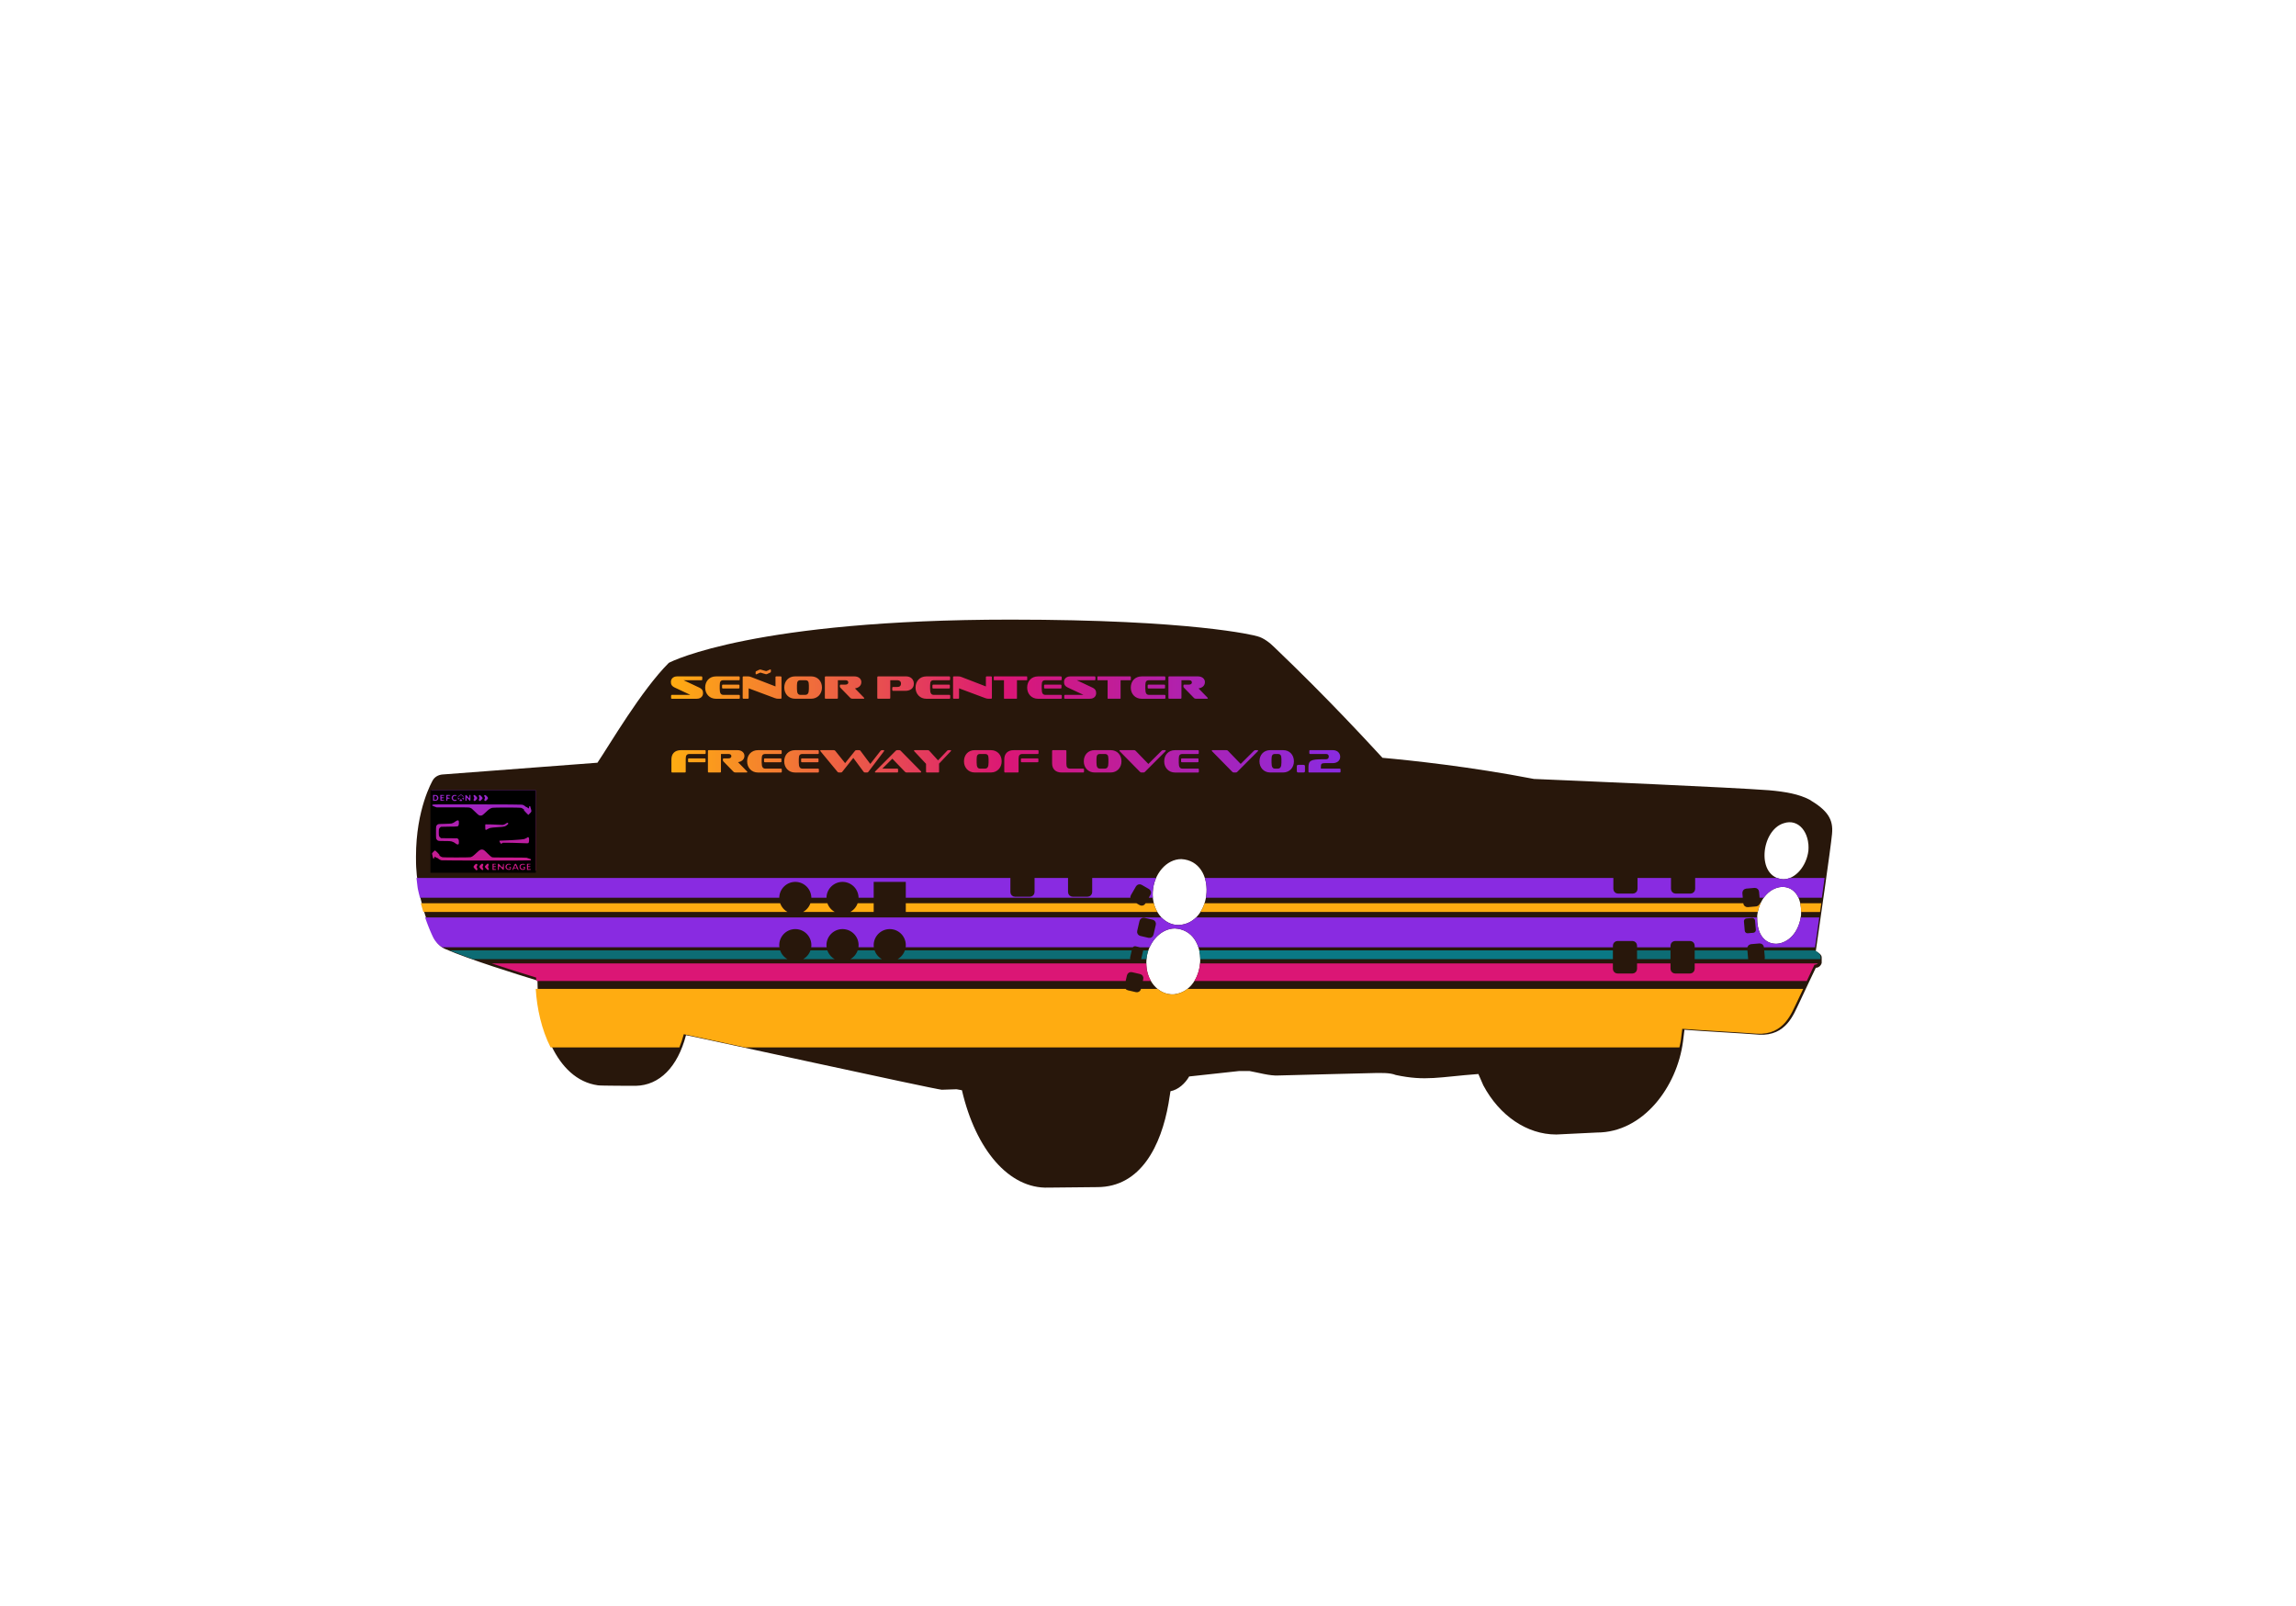 <?xml version="1.0" encoding="UTF-8" standalone="no"?>
<!-- Generator: Adobe Illustrator 28.3.0, SVG Export Plug-In . SVG Version: 6.00 Build 0)  -->

<svg
   version="1.1"
   id="Full_Outline"
   x="0px"
   y="0px"
   viewBox="0 0 466.8 326.6"
   style="enable-background:new 0 0 466.8 326.6;"
   xml:space="preserve"
   sodipodi:docname="1967_cadillac_deville FINAL_back_full.svg"
   inkscape:version="1.3.2 (091e20e, 2023-11-25)"
   inkscape:export-filename="1967_cadillac_deville FINAL_b.Silk1.svg"
   inkscape:export-xdpi="96"
   inkscape:export-ydpi="96"
   xmlns:inkscape="http://www.inkscape.org/namespaces/inkscape"
   xmlns:sodipodi="http://sodipodi.sourceforge.net/DTD/sodipodi-0.dtd"
   xmlns:xlink="http://www.w3.org/1999/xlink"
   xmlns="http://www.w3.org/2000/svg"
   xmlns:svg="http://www.w3.org/2000/svg"><defs
   id="defs1"><linearGradient
     id="linearGradient712"
     inkscape:collect="always"><stop
       style="stop-color:#ffac11;stop-opacity:1;"
       offset="0"
       id="stop712" /><stop
       style="stop-color:#db1675;stop-opacity:1;"
       offset="0.5"
       id="stop714" /><stop
       style="stop-color:#892be1;stop-opacity:1;"
       offset="1"
       id="stop713" /></linearGradient><rect
     x="137.753"
     y="138.142"
     width="194.955"
     height="43.194"
     id="rect25" /><linearGradient
     id="linearGradient24"
     inkscape:collect="always"><stop
       style="stop-color:#892be1;stop-opacity:1;"
       offset="0"
       id="stop24" /><stop
       style="stop-color:#db1675;stop-opacity:1;"
       offset="1"
       id="stop25" /></linearGradient><linearGradient
     inkscape:collect="always"
     xlink:href="#linearGradient24"
     id="linearGradient25"
     x1="97.429"
     y1="168.788"
     x2="114.955"
     y2="168.788"
     gradientUnits="userSpaceOnUse"
     gradientTransform="matrix(0,1.275,-1.275,0,313.83,33.304)" /><linearGradient
     inkscape:collect="always"
     xlink:href="#linearGradient712"
     id="linearGradient713"
     x1="137.85"
     y1="146.606"
     x2="273.99"
     y2="146.606"
     gradientUnits="userSpaceOnUse"
     gradientTransform="translate(-1.449)" /></defs><sodipodi:namedview
   id="namedview1"
   pagecolor="#ffffff"
   bordercolor="#000000"
   borderopacity="0.25"
   inkscape:showpageshadow="2"
   inkscape:pageopacity="0.0"
   inkscape:pagecheckerboard="0"
   inkscape:deskcolor="#d1d1d1"
   inkscape:zoom="1.7857885"
   inkscape:cx="226.51059"
   inkscape:cy="201.31163"
   inkscape:window-width="1512"
   inkscape:window-height="866"
   inkscape:window-x="0"
   inkscape:window-y="38"
   inkscape:window-maximized="1"
   inkscape:current-layer="Full_Outline" />
<style
   type="text/css"
   id="style1">
	.st0{fill:#FFF200;}
</style>

<style
   type="text/css"
   id="style1-7">
	.st0{fill:#F287B7;}
</style><path
   class="st0"
   d="m 87.968,158.695 c 0.4,-0.7 1.1,-1.1 1.9,-1.2 l 31.6,-2.4 c 2.5,-3.7 8.9,-14.7 14.5,-20.3 0.7,-0.4 17.7,-8.8 69.5,-8.8 36.8,0 49.7,3.2 50.2,3.4 1.2,0.3 2.5,1.3 3.4,2.2 11.2,10.7 19.3,19.6 22,22.5 5.6,0.5 17.9,1.8 30.8,4.3 9.3,0.4 39.9,1.7 47.8,2.3 3.4,0.3 6.1,0.8 8.2,1.9 3.7,2.2 4.9,4 4.6,7 -0.3,3.1 -2.5,18.2 -3.3,23.8 0.5,0.3 1.2,0.7 1.2,1.3 0,0.2 0,1 0,1.1 -0.1,0.5 -0.6,1 -1.2,1 -0.5,1 -2.6,5.5 -3.4,7.2 -1.1,2.2 -2.6,6.7 -8.1,6.4 -3.8,-0.3 -11.5,-0.7 -15.2,-1 l -0.3,2.4 c -1.2,9.2 -8.1,18.5 -17.5,18.5 l -8.2,0.4 c 0,0 -0.1,0 -0.1,0 -5.9,0 -11.5,-3.8 -14.8,-10 l -1,-2.3 c -8,0.6 -10.7,1.5 -16.8,0.2 -1.2,-0.5 -3.1,-0.4 -4.2,-0.4 -1,0 -15.3,0.4 -19.7,0.5 -1.7,0.1 -4.1,-0.6 -5.8,-0.9 h -2.2 l -10.1,1.1 c -0.8,1.4 -2.2,2.7 -3.8,3 l -0.4,2.5 c -1.5,8.5 -5.6,17 -14.5,17 l -9.9,0.1 c -8,0.3 -14.8,-7.7 -17.6,-19.8 l -1.1,-0.2 -3,0.1 c -1.5,-0.1 -50.7,-10.9 -52,-11.1 -1.7,6.5 -5.4,10.2 -10.2,10.3 0,0 -7.3,0 -7.7,-0.1 -8.7,-1.2 -12.3,-12.8 -12.3,-21.3 -4.2,-1.3 -13.6,-4.2 -18.7,-6.4 -1,-0.4 -1.7,-1.2 -2.2,-2.1 -0.7,-1.4 -2.3,-5 -3.2,-9.8 -0.1,-0.6 -0.5,-3.3 -0.5,-4 -0.1,-1 -0.1,-1.9 -0.1,-2.9 0,-9.7 3.3,-15.3 3.4,-15.5 z m 274.7,8.7 c 0,0 0,0 0,0 -4.7,1.4 -5.7,11.1 -0.1,11.4 2.4,0 4.7,-2.6 5.1,-5.8 0.3,-3.7 -2,-6.6 -5,-5.6 z m 3.5,18.7 c 0.5,-8.1 -8,-7.2 -8.9,0 -0.5,8.2 8.1,7.3 8.9,0 z m -126,-11.4 c -3,0 -5.6,3 -5.8,6.7 -0.2,3.7 2.2,6.7 5.2,6.7 7.1,-0.2 8,-13 0.6,-13.4 z m -1.5,27.5 c 6.8,-0.7 7.4,-13 0.2,-13.4 -3,0 -5.7,3.1 -5.8,6.7 -0.2,3.8 2.4,6.9 5.6,6.7 z"
   id="path1"
   inkscape:label="back"
   style="fill:#28170b" /><g
   id="g714"
   transform="translate(-1.449)"><path
     style="fill:#0a7985;fill-opacity:0.867;stroke:none;stroke-opacity:1"
     d="m 363.891,191.65 c -0.12,0.045 -0.242,0.084 -0.363,0.117 z"
     id="path712" /><path
     style="fill:#0a7985;fill-opacity:0.867;stroke:none;stroke-opacity:1"
     d="m 365.459,190.684 c -0.115,0.104 -0.233,0.202 -0.354,0.293 z"
     id="path709" /><path
     style="fill:#0a7985;fill-opacity:0.867;stroke:none;stroke-opacity:1"
     d="m 366.146,189.941 c -0.106,0.136 -0.215,0.265 -0.328,0.387 z"
     id="path707" /><path
     style="fill:#ffac11;fill-opacity:1;stroke:none;stroke-opacity:1"
     d="m 242.162,189.213 c 0.171,0.073 0.335,0.154 0.492,0.244 z"
     id="path706" /><path
     style="fill:#ffac11;fill-opacity:1;stroke:none;stroke-opacity:1"
     d="m 240.035,188.805 c -0.186,0.012 -0.371,0.035 -0.553,0.07 l 0.275,-0.045 z"
     id="path705" /><path
     style="fill:#ffac11;fill-opacity:1;stroke:none;stroke-opacity:1"
     d="m 242.816,187.738 c -0.175,0.068 -0.355,0.128 -0.541,0.178 z"
     id="path704" /><path
     id="path703"
     style="fill:#892be1;fill-opacity:1;stroke:none;stroke-opacity:1"
     d="m 237.217,186.131 0.182,0.223 0.186,0.205 H 87.877 c 0.661,1.923 1.312,3.397 1.695,4.164 0.434,0.781 1.03,1.468 1.83,1.902 h 68.508 a 3.264,3.264 0 0 1 -0.031,-0.432 3.264,3.264 0 0 1 3.264,-3.264 3.264,3.264 0 0 1 3.264,3.264 3.264,3.264 0 0 1 -0.031,0.432 h 3.135 a 3.264,3.264 0 0 1 -0.031,-0.432 3.264,3.264 0 0 1 3.264,-3.264 3.264,3.264 0 0 1 3.264,3.264 3.264,3.264 0 0 1 -0.031,0.432 h 3.135 a 3.264,3.264 0 0 1 -0.031,-0.432 3.264,3.264 0 0 1 3.264,-3.264 3.264,3.264 0 0 1 3.264,3.264 3.264,3.264 0 0 1 -0.031,0.432 h 46.18 l 0.141,-0.133 0.207,-0.076 0.221,0.008 0.877,0.203 h 1.969 l -0.002,0.006 -0.123,0.297 c 0.044,-0.111 0.092,-0.22 0.141,-0.328 -0.003,0.007 -0.009,0.013 -0.012,0.019 l 0.129,-0.275 0.146,-0.281 0.156,-0.271 0.168,-0.264 0.176,-0.256 0.133,-0.176 c -0.005,0.006 -0.007,0.014 -0.012,0.019 0.012,-0.016 0.025,-0.033 0.037,-0.049 -0.003,0.004 -0.007,0.006 -0.01,0.01 l 0.037,-0.049 0.195,-0.234 0.203,-0.225 0.211,-0.213 h 0.002 l 0.219,-0.203 0.227,-0.189 0.1,-0.076 c -0.004,0.003 -0.007,0.008 -0.012,0.012 0.019,-0.015 0.039,-0.03 0.059,-0.045 -0.004,0.003 -0.009,0.005 -0.014,0.008 l 0.1,-0.076 0.238,-0.164 0.246,-0.15 c -0.196,0.114 -0.386,0.244 -0.57,0.383 0.432,-0.325 0.898,-0.585 1.385,-0.766 -0.103,0.038 -0.204,0.078 -0.305,0.123 l 0.26,-0.109 0.059,-0.021 c -0.005,0.002 -0.009,0.006 -0.014,0.008 0.013,-0.005 0.028,-0.009 0.041,-0.014 -0.005,0.002 -0.011,1e-4 -0.016,0.002 l 0.193,-0.066 c -0.06,0.019 -0.119,0.043 -0.178,0.064 0.495,-0.178 1.011,-0.277 1.537,-0.279 l -0.25,0.008 c 0.087,-0.005 0.174,-0.01 0.262,-0.01 -0.004,4.1e-4 -0.007,0.002 -0.012,0.002 h 0.021 c -0.002,0 -0.003,-9.6e-4 -0.004,-0.002 0.22,0.012 0.433,0.036 0.639,0.07 l -0.6,-0.064 c 0.276,0.017 0.538,0.054 0.791,0.105 0.056,0.011 0.11,0.025 0.164,0.037 0.229,0.054 0.449,0.119 0.658,0.199 0.026,0.01 0.056,0.019 0.082,0.029 0.504,0.202 0.954,0.478 1.344,0.812 0.003,0.003 0.009,0.007 0.012,0.01 0.394,0.34 0.73,0.739 1.01,1.182 l -0.092,-0.15 c -0.027,-0.04 -0.054,-0.079 -0.082,-0.117 l 0.041,0.053 0.041,0.064 c 0.074,0.11 0.144,0.223 0.211,0.338 l 0.045,0.072 0.053,0.105 c -0.032,-0.06 -0.064,-0.119 -0.098,-0.178 l -0.119,-0.188 c 0.281,0.445 0.504,0.934 0.672,1.451 h 0.004 84.273 v -0.338 l 0.072,-0.361 0.205,-0.307 0.307,-0.205 0.361,-0.072 h 3.023 l 0.361,0.072 0.307,0.205 0.205,0.307 0.072,0.361 v 0.338 h 6.803 v -0.338 l 0.072,-0.361 0.205,-0.307 0.307,-0.205 0.361,-0.072 h 3.023 l 0.361,0.072 0.307,0.205 0.205,0.307 0.072,0.361 v 0.338 h 10.721 l 0.004,-0.043 0.16,-0.291 0.258,-0.207 0.32,-0.094 1.693,-0.148 0.33,0.039 0.291,0.158 0.207,0.26 0.094,0.318 v 0.008 h 10.385 c 0.204,-1.425 0.559,-3.92 0.867,-6.066 h -3.773 c -0.104,0.648 -0.291,1.22 -0.508,1.756 -0.05,0.122 -0.092,0.253 -0.146,0.369 -0.071,0.151 -0.152,0.289 -0.23,0.43 -0.109,0.195 -0.215,0.395 -0.338,0.57 -0.01,0.015 -0.021,0.03 -0.031,0.045 -0.185,0.26 -0.386,0.496 -0.596,0.711 -0.014,0.014 -0.027,0.027 -0.041,0.041 -0.21,0.21 -0.43,0.4 -0.658,0.564 -0.017,0.012 -0.034,0.023 -0.051,0.035 -0.227,0.16 -0.462,0.298 -0.701,0.412 -0.019,0.009 -0.039,0.017 -0.059,0.025 -0.242,0.112 -0.487,0.202 -0.734,0.266 l 0.023,-0.004 c -0.017,0.005 -0.035,0.007 -0.053,0.012 -0.25,0.063 -0.501,0.102 -0.75,0.115 0.018,-9e-4 0.035,-0.003 0.053,-0.004 l -0.055,0.006 h -0.016 c 0.004,-1.9e-4 0.008,-0.002 0.012,-0.002 -0.005,2.3e-4 -0.009,-2.1e-4 -0.014,0 -0.196,0.009 -0.388,-0.012 -0.58,-0.035 -0.129,-0.015 -0.257,-0.039 -0.383,-0.068 -0.179,-0.042 -0.358,-0.085 -0.529,-0.156 -0.009,-0.004 -0.018,-0.006 -0.027,-0.01 -0.223,-0.096 -0.436,-0.22 -0.639,-0.367 -0.017,-0.012 -0.034,-0.023 -0.051,-0.035 -0.196,-0.148 -0.38,-0.324 -0.551,-0.521 -0.017,-0.02 -0.036,-0.038 -0.053,-0.059 -0.169,-0.204 -0.32,-0.434 -0.457,-0.689 -0.02,-0.037 -0.042,-0.071 -0.06,-0.109 l -0.049,-0.092 -0.043,-0.105 c -0.044,-0.099 -0.088,-0.199 -0.127,-0.305 l -0.029,-0.072 -0.037,-0.123 c -0.023,-0.071 -0.045,-0.143 -0.066,-0.217 -0.09,-0.313 -0.159,-0.651 -0.207,-1.016 -0.009,-0.068 -0.018,-0.135 -0.025,-0.205 l -0.023,-0.195 -0.008,-0.186 c -0.006,-0.102 -0.011,-0.205 -0.014,-0.311 l -0.008,-0.193 0.006,-0.217 c 4e-5,-0.003 -4e-5,-0.005 0,-0.008 v -0.023 c -5.8e-4,-0.009 -0.002,-0.019 -0.002,-0.029 H 244.621 c -0.09,0.089 -0.181,0.175 -0.277,0.258 l 0.244,-0.234 c -0.438,0.426 -0.942,0.777 -1.506,1.035 -0.034,0.015 -0.066,0.032 -0.1,0.047 -0.27,0.117 -0.555,0.209 -0.854,0.279 -0.153,0.036 -0.305,0.073 -0.465,0.096 -0.21,0.03 -0.425,0.048 -0.646,0.055 h -0.002 -0.002 -0.002 l -0.275,-0.008 -0.273,-0.027 c 0.18,0.023 0.363,0.035 0.549,0.035 -0.319,-1.5e-4 -0.63,-0.038 -0.934,-0.104 -0.017,-0.004 -0.034,-0.006 -0.051,-0.01 l -0.006,-0.002 c -0.298,-0.068 -0.588,-0.165 -0.865,-0.291 h -0.002 c -0.001,-6e-4 -0.003,-9.5e-4 -0.004,-0.002 l -0.01,-0.006 c -0.276,-0.127 -0.538,-0.283 -0.789,-0.461 -0.018,-0.013 -0.037,-0.026 -0.055,-0.039 -0.238,-0.174 -0.463,-0.372 -0.674,-0.588 0.056,0.057 0.11,0.116 0.168,0.17 l -0.201,-0.197 c 0.01,0.011 0.023,0.015 0.033,0.025 -0.142,-0.146 -0.279,-0.298 -0.406,-0.461 z m -3.404,0.496 0.33,0.012 1.658,0.381 0.303,0.137 0.227,0.242 0.117,0.311 -0.01,0.332 -0.469,2.025 -0.137,0.303 -0.242,0.227 -0.309,0.117 -0.332,-0.012 -1.658,-0.383 -0.301,-0.135 -0.229,-0.242 -0.117,-0.311 0.012,-0.332 0.467,-2.025 0.137,-0.303 0.242,-0.227 z m 123.84,0.037 0.221,0.023 0.193,0.105 0.139,0.172 0.062,0.213 0.164,1.883 -0.023,0.219 -0.105,0.195 -0.172,0.139 -0.213,0.061 -1.129,0.1 -0.221,-0.023 -0.193,-0.105 -0.139,-0.172 -0.062,-0.213 -0.164,-1.883 0.021,-0.221 0.107,-0.193 0.172,-0.139 0.213,-0.062 z m 1.131,1.361 c 0.015,0.102 0.031,0.201 0.049,0.299 l -0.033,-0.16 z m 0.107,0.578 c 0.025,0.109 0.053,0.215 0.082,0.318 l -0.053,-0.174 z m -115.818,1.123 0.059,0.039 0.07,0.059 c -0.043,-0.033 -0.085,-0.066 -0.129,-0.098 z m 0.406,0.328 0.08,0.066 0.059,0.06 c -0.045,-0.043 -0.092,-0.085 -0.139,-0.127 z m 116.566,0.824 c 0.011,0.011 0.022,0.024 0.033,0.035 h -0.002 z m 4.725,0.33 -0.059,0.039 -0.057,0.031 c 0.038,-0.023 0.077,-0.046 0.115,-0.07 z m -120,0.604 0.064,0.127 0.059,0.146 c -0.039,-0.092 -0.08,-0.183 -0.123,-0.273 z m 118.322,0.051 -0.004,0.002 -0.043,0.004 c 0.015,-0.002 0.031,-0.003 0.047,-0.006 z m -118.088,0.506 0.041,0.104 0.033,0.111 c -0.024,-0.072 -0.048,-0.144 -0.074,-0.215 z" /><path
     style="fill:#ffac11;fill-opacity:1;stroke:none;stroke-opacity:1"
     d="m 367.543,186.588 c -0.064,0.39 -0.153,0.758 -0.26,1.107 l 0.094,-0.307 0.141,-0.629 z"
     id="path701" /><path
     style="fill:#ffac11;fill-opacity:1;stroke:none;stroke-opacity:1"
     d="m 236.451,184.869 c 0.085,0.184 0.176,0.363 0.275,0.535 l -0.145,-0.264 z"
     id="path700" /><path
     style="fill:#ffac11;fill-opacity:1;stroke:none;stroke-opacity:1"
     d="m 361.629,181.037 -0.311,0.211 c 0.102,-0.075 0.206,-0.145 0.311,-0.211 z"
     id="path698" /><path
     style="fill:#ffac11;fill-opacity:1;stroke:none;stroke-opacity:1"
     d="m 364.883,180.498 c 0.127,0.038 0.251,0.085 0.373,0.139 z"
     id="path697" /><path
     style="fill:#ffac11;fill-opacity:1;stroke:none;stroke-opacity:1"
     d="m 363.266,180.404 -0.375,0.08 c 0.125,-0.033 0.25,-0.059 0.375,-0.08 z"
     id="path696" /><path
     style="fill:#ffac11;fill-opacity:1;stroke:none;stroke-opacity:1"
     d="m 364.098,180.359 c 0.133,0.008 0.265,0.024 0.395,0.047 z"
     id="path695" /><path
     style="fill:#ffac11;fill-opacity:1;stroke:none;stroke-opacity:1"
     d="m 363.684,180.357 -0.393,0.041 c 0.132,-0.021 0.262,-0.034 0.393,-0.041 z"
     id="path694" /><path
     style="fill:#ffac11;fill-opacity:1;stroke:none;stroke-opacity:1"
     d="m 363.057,178.637 0.428,0.098 c -0.147,-0.026 -0.291,-0.058 -0.428,-0.098 z"
     id="path693" /><path
     style="fill:#ffac11;fill-opacity:1;stroke:none;stroke-opacity:1"
     d="m 237.289,177.135 -0.176,0.252 -0.166,0.264 -0.156,0.271 -0.145,0.279 c 0.188,-0.379 0.404,-0.736 0.643,-1.066 z"
     id="path692" /><path
     style="fill:#ffac11;fill-opacity:1;stroke:none;stroke-opacity:1"
     d="m 237.867,176.436 -0.201,0.223 -0.193,0.232 -0.182,0.242 c 0.18,-0.248 0.371,-0.481 0.576,-0.697 z"
     id="path691" /><path
     style="fill:#ffac11;fill-opacity:1;stroke:none;stroke-opacity:1"
     d="m 238.189,176.123 c -0.037,0.034 -0.076,0.068 -0.113,0.104 z"
     id="path690" /><path
     style="fill:#ffac11;fill-opacity:1;stroke:none;stroke-opacity:1"
     d="m 161.562,185.441 a 3.264,3.264 0 0 1 -1.494,-1.77 H 87.012 c 0.166,0.633 0.333,1.202 0.51,1.77 z"
     id="path686" /><path
     style="fill:#ffac11;fill-opacity:1;stroke:none;stroke-opacity:1"
     d="m 171.164,185.441 a 3.264,3.264 0 0 1 -1.494,-1.77 h -3.455 a 3.264,3.264 0 0 1 -1.494,1.77 z"
     id="path684" /><path
     style="fill:#ffac11;fill-opacity:1;stroke:none;stroke-opacity:1"
     d="m 179.078,185.441 v -1.77 h -3.262 a 3.264,3.264 0 0 1 -1.494,1.77 z"
     id="path682" /><path
     style="fill:#ffac11;fill-opacity:1;stroke:none;stroke-opacity:1"
     d="m 236.74,185.428 0.139,0.23 0.164,0.242 c -0.107,-0.151 -0.208,-0.309 -0.303,-0.473 z"
     id="path680" /><path
     style="fill:#ffac11;fill-opacity:1;stroke:none;stroke-opacity:1"
     d="m 234.354,183.672 -0.039,0.068 -0.219,0.248 -0.297,0.148 -0.332,0.021 -0.314,-0.105 -0.658,-0.381 h -46.889 v 1.77 h 51.141 c -0.002,-0.004 -0.003,-0.01 -0.006,-0.014 l -0.002,-0.004 c -0.304,-0.524 -0.541,-1.108 -0.701,-1.736 0.027,0.106 0.054,0.213 0.086,0.316 l -0.086,-0.305 -0.004,-0.019 c -7.4e-4,-0.003 -0.003,-0.005 -0.004,-0.008 z"
     id="path678" /><path
     style="fill:#892be1;fill-opacity:1;stroke:none;stroke-opacity:1"
     d="m 211.785,178.531 v 2.873 l -0.072,0.361 -0.205,0.307 -0.307,0.205 -0.361,0.072 h -3.023 l -0.361,-0.072 -0.307,-0.205 -0.205,-0.307 -0.072,-0.361 v -2.873 H 86.117 c 0.115,0.861 0.204,1.746 0.256,2.055 0.132,0.702 0.301,1.317 0.457,1.965 h 73.053 a 3.264,3.264 0 0 1 3.26,-3.221 3.264,3.264 0 0 1 3.26,3.221 h 3.08 a 3.264,3.264 0 0 1 3.26,-3.221 3.264,3.264 0 0 1 3.26,3.221 h 3.076 v -3.221 h 6.527 v 3.221 h 45.67 l -0.014,-0.197 0.105,-0.314 1.039,-1.799 0.219,-0.25 0.299,-0.146 0.33,-0.023 0.314,0.107 1.473,0.85 0.25,0.219 0.146,0.297 0.023,0.332 -0.107,0.314 L 235,182.551 h 0.838 c -7.2e-4,-0.008 7e-4,-0.016 0,-0.023 v -0.01 l -0.012,-0.102 -0.019,-0.336 -0.004,-0.34 0.012,-0.344 c -7.1e-4,0.013 6.4e-4,0.026 0,0.039 6.7e-4,-0.014 0.001,-0.027 0.002,-0.041 6e-4,-0.011 10e-4,-0.022 0.002,-0.033 -6.3e-4,0.011 -0.003,0.021 -0.004,0.031 l 0.027,-0.342 0.039,-0.34 0.053,-0.336 0.066,-0.33 c -0.094,0.426 -0.155,0.866 -0.182,1.316 0.029,-0.491 0.101,-0.969 0.209,-1.43 0.004,-0.018 0.009,-0.036 0.014,-0.055 0.11,-0.455 0.257,-0.891 0.436,-1.305 -0.073,0.169 -0.143,0.343 -0.205,0.52 -0.072,0.205 -0.137,0.415 -0.193,0.629 l 0.09,-0.316 0.104,-0.312 0.113,-0.305 0.092,-0.215 c 0.002,-0.005 0.004,-0.011 0.006,-0.016 0.003,-0.008 0.004,-0.017 0.008,-0.025 h -12.988 v 2.873 l -0.072,0.361 -0.205,0.307 -0.307,0.205 -0.361,0.072 h -3.023 l -0.361,-0.072 -0.307,-0.205 -0.205,-0.307 -0.072,-0.361 v -2.873 z"
     id="path673" /><path
     style="fill:#ffac11;fill-opacity:1;stroke:none;stroke-opacity:1"
     d="m 241.617,174.695 0.668,0.074 0.621,0.141 c -0.398,-0.115 -0.827,-0.19 -1.289,-0.215 z"
     id="path671" /><path
     style="fill:#ffac11;fill-opacity:1;stroke:none;stroke-opacity:1"
     d="m 362.264,178.301 c 0.111,0.064 0.227,0.123 0.348,0.176 z"
     id="path670" /><path
     style="fill:#ffac11;fill-opacity:1;stroke:none;stroke-opacity:1"
     d="m 362.156,178.236 0.06,0.041 0.047,0.023 c -0.036,-0.021 -0.072,-0.042 -0.107,-0.064 z"
     id="path669" /><path
     style="fill:#ffac11;fill-opacity:1;stroke:none;stroke-opacity:1"
     d="m 361.928,178.078 c 0.074,0.055 0.149,0.109 0.229,0.158 z"
     id="path668" /><path
     style="fill:#ffac11;fill-opacity:1;stroke:none;stroke-opacity:1"
     d="m 361.814,177.99 0.047,0.043 0.066,0.045 c -0.038,-0.029 -0.076,-0.058 -0.113,-0.088 z"
     id="path667" /><path
     style="fill:#ffac11;fill-opacity:1;stroke:none;stroke-opacity:1"
     d="m 361.594,177.797 c 0.071,0.068 0.144,0.132 0.221,0.193 z"
     id="path666" /><path
     style="fill:#ffac11;fill-opacity:1;stroke:none;stroke-opacity:1"
     d="m 361.488,177.693 0.053,0.059 0.053,0.045 c -0.036,-0.034 -0.071,-0.068 -0.105,-0.104 z"
     id="path665" /><path
     style="fill:#ffac11;fill-opacity:1;stroke:none;stroke-opacity:1"
     d="m 361.312,177.496 c 0.057,0.068 0.115,0.134 0.176,0.197 z"
     id="path664" /><path
     style="fill:#ffac11;fill-opacity:1;stroke:none;stroke-opacity:1"
     d="m 361.191,177.344 0.064,0.09 0.057,0.062 c -0.042,-0.05 -0.082,-0.1 -0.121,-0.152 z"
     id="path663" /><path
     style="fill:#ffac11;fill-opacity:1;stroke:none;stroke-opacity:1"
     d="m 361.074,177.18 c 0.038,0.056 0.077,0.11 0.117,0.164 z"
     id="path662" /><path
     style="fill:#ffac11;fill-opacity:1;stroke:none;stroke-opacity:1"
     d="m 360.955,176.994 0.051,0.09 0.068,0.096 c -0.041,-0.06 -0.081,-0.123 -0.119,-0.186 z"
     id="path661" /><path
     style="fill:#ffac11;fill-opacity:1;stroke:none;stroke-opacity:1"
     d="m 360.826,176.768 c 0.041,0.077 0.084,0.153 0.129,0.227 z"
     id="path660" /><path
     style="fill:#ffac11;fill-opacity:1;stroke:none;stroke-opacity:1"
     d="m 360.75,176.613 0.041,0.092 0.035,0.062 c -0.027,-0.051 -0.051,-0.102 -0.076,-0.154 z"
     id="path659" /><path
     style="fill:#ffac11;fill-opacity:1;stroke:none;stroke-opacity:1"
     d="m 360.652,176.395 c 0.031,0.074 0.063,0.147 0.098,0.219 z"
     id="path658" /><path
     style="fill:#ffac11;fill-opacity:1;stroke:none;stroke-opacity:1"
     d="m 360.58,176.217 0.029,0.084 0.043,0.094 c -0.025,-0.059 -0.05,-0.118 -0.072,-0.178 z"
     id="path657" /><path
     style="fill:#ffac11;fill-opacity:1;stroke:none;stroke-opacity:1"
     d="m 360.504,175.996 c 0.024,0.074 0.049,0.148 0.076,0.221 z"
     id="path656" /><path
     style="fill:#ffac11;fill-opacity:1;stroke:none;stroke-opacity:1"
     d="m 360.422,175.721 0.039,0.152 0.043,0.123 c -0.03,-0.091 -0.057,-0.182 -0.082,-0.275 z"
     id="path655" /><path
     style="fill:#ffac11;fill-opacity:1;stroke:none;stroke-opacity:1"
     d="m 360.377,175.545 c 0.014,0.059 0.029,0.118 0.045,0.176 z"
     id="path654" /><path
     style="fill:#ffac11;fill-opacity:1;stroke:none;stroke-opacity:1"
     d="m 360.32,175.289 0.025,0.137 0.031,0.119 c -0.02,-0.084 -0.04,-0.17 -0.057,-0.256 z"
     id="path653" /><path
     style="fill:#ffac11;fill-opacity:1;stroke:none;stroke-opacity:1"
     d="m 360.293,175.133 c 0.009,0.052 0.017,0.104 0.027,0.156 z"
     id="path652" /><path
     style="fill:#ffac11;fill-opacity:1;stroke:none;stroke-opacity:1"
     d="m 360.699,171.062 -0.158,0.475 -0.127,0.486 -0.1,0.492 -0.07,0.496 -0.041,0.496 -0.012,0.492 0.019,0.486 0.051,0.475 0.031,0.172 c -0.22,-1.298 -0.068,-2.759 0.406,-4.07 z"
     id="path651" /><path
     style="fill:#ffac11;fill-opacity:1;stroke:none;stroke-opacity:1"
     d="m 244.486,175.695 c -0.455,-0.344 -0.981,-0.612 -1.578,-0.785 l 0.572,0.205 0.525,0.264 z"
     id="path648" /><path
     style="fill:#ffac11;fill-opacity:1;stroke:none;stroke-opacity:1"
     d="m 244.918,176.064 c -0.137,-0.131 -0.279,-0.254 -0.432,-0.369 z"
     id="path647" /><path
     style="fill:#ffac11;fill-opacity:1;stroke:none;stroke-opacity:1"
     d="m 245.938,177.42 c -0.271,-0.506 -0.611,-0.965 -1.02,-1.355 l 0.385,0.412 0.34,0.453 z"
     id="path646" /><path
     style="fill:#ffac11;fill-opacity:1;stroke:none;stroke-opacity:1"
     d="m 246.391,178.488 c -0.121,-0.373 -0.272,-0.731 -0.453,-1.068 l 0.248,0.521 z"
     id="path645" /><path
     style="fill:#ffac11;fill-opacity:1;stroke:none;stroke-opacity:1"
     d="m 246.402,178.531 h 0.002 c -0.005,-0.014 -0.009,-0.029 -0.014,-0.043 z"
     id="path644" /><path
     style="fill:#ffac11;fill-opacity:1;stroke:none;stroke-opacity:1"
     d="m 246.551,179.059 -0.148,-0.527 c 0.197,0.62 0.311,1.281 0.348,1.953 l -0.012,-0.236 -0.072,-0.602 z"
     id="path643" /><path
     style="fill:#ffac11;fill-opacity:1;stroke:none;stroke-opacity:1"
     d="m 367.09,182.551 -0.033,-0.08 -0.232,-0.428 -0.264,-0.377 -0.078,-0.088 c 0.232,0.277 0.438,0.599 0.607,0.973 z"
     id="path637" /><path
     style="fill:#ffac11;fill-opacity:1;stroke:none;stroke-opacity:1"
     d="m 367.461,183.715 c 0.11,0.515 0.175,1.087 0.174,1.727 l 0.002,-0.076 -0.029,-0.682 -0.076,-0.629 z"
     id="path636" /><path
     style="fill:#ffac11;fill-opacity:1;stroke:none;stroke-opacity:1"
     d="m 358.699,186.621 c -0.002,0.139 -0.002,0.277 0.002,0.41 l 0.014,0.311 c 0.008,0.13 0.018,0.257 0.031,0.381 l 0.01,0.09 c -0.043,-0.371 -0.062,-0.768 -0.057,-1.191 z"
     id="path634" /><path
     style="fill:#ffac11;fill-opacity:1;stroke:none;stroke-opacity:1"
     d="m 246.6,182.691 c 0.009,-0.047 0.017,-0.094 0.025,-0.141 h -0.002 l 0.074,-0.467 0.057,-0.613 0.014,-0.537 c -1.8e-4,-0.049 -9.7e-4,-0.098 -0.002,-0.146 l -0.014,-0.262 c 0.033,0.672 -0.01,1.357 -0.131,2.025 z"
     id="path632" /><path
     style="fill:#ffac11;fill-opacity:1;stroke:none;stroke-opacity:1"
     d="m 246.459,183.289 c 0.054,-0.197 0.101,-0.396 0.141,-0.598 z"
     id="path631" /><path
     style="fill:#ffac11;fill-opacity:1;stroke:none;stroke-opacity:1"
     d="m 246.336,183.684 c 0.002,-0.004 0.005,-0.008 0.006,-0.012 h 0.004 c 0.041,-0.126 0.078,-0.254 0.113,-0.383 z"
     id="path630" /><path
     style="fill:#ffac11;fill-opacity:1;stroke:none;stroke-opacity:1"
     d="m 245.521,185.441 h -0.004 l -0.029,0.051 -0.32,0.453 c 0.125,-0.161 0.243,-0.33 0.354,-0.504 z"
     id="path629" /><path
     style="fill:#ffac11;fill-opacity:1;stroke:none;stroke-opacity:1"
     d="m 358.805,185.551 c 0.009,-0.047 0.016,-0.094 0.025,-0.141 0.128,-0.627 0.314,-1.199 0.549,-1.715 -0.012,0.026 -0.024,0.054 -0.035,0.08 l -0.188,0.463 -0.162,0.502 c -0.017,0.059 -0.033,0.118 -0.049,0.178 l -0.102,0.43 c 0.031,-0.146 0.064,-0.289 0.102,-0.43 l 0.023,-0.098 0.025,-0.08 c 0.05,-0.171 0.103,-0.34 0.162,-0.502 0.058,-0.159 0.121,-0.313 0.188,-0.463 l 0.033,-0.08 h 0.002 v -0.002 c 0.001,-0.003 0.002,-0.007 0.004,-0.01 0.002,-0.004 0.002,-0.008 0.004,-0.012 h -0.152 l -0.006,0.053 -0.158,0.291 -0.26,0.207 -0.318,0.094 -1.693,0.148 -0.33,-0.039 -0.291,-0.16 -0.209,-0.258 -0.092,-0.318 -0.002,-0.018 H 246.346 c -0.022,0.068 -0.045,0.134 -0.068,0.201 -0.135,0.383 -0.296,0.753 -0.484,1.105 l 0.262,-0.541 0.223,-0.564 0.059,-0.189 c -0.203,0.624 -0.475,1.219 -0.818,1.758 l 0.273,-0.461 c -0.085,0.158 -0.174,0.311 -0.27,0.461 h 113.299 l 0.002,-0.002 z"
     id="path628" /><path
     style="fill:#ffac11;fill-opacity:1;stroke:none;stroke-opacity:1"
     d="m 244.764,186.418 c 0.123,-0.129 0.24,-0.268 0.352,-0.408 z"
     id="path624" /><path
     style="fill:#ffac11;fill-opacity:1;stroke:none;stroke-opacity:1"
     d="m 244.588,186.584 c 0.009,-0.009 0.02,-0.014 0.029,-0.023 h 0.004 c 0.048,-0.047 0.096,-0.093 0.143,-0.143 z"
     id="path623" /><path
     style="fill:#ffac11;fill-opacity:1;stroke:none;stroke-opacity:1"
     d="m 241.018,188.096 0.646,-0.055 0.318,-0.065 c -0.309,0.064 -0.628,0.109 -0.965,0.119 z"
     id="path622" /><path
     style="fill:#0a7985;fill-opacity:0.867;stroke:none;stroke-opacity:1"
     d="m 161.543,195.031 a 3.264,3.264 0 0 1 -1.479,-1.77 H 92.896 c 1.411,0.574 2.974,1.162 4.703,1.77 z"
     id="path617" /><path
     style="fill:#0a7985;fill-opacity:0.867;stroke:none;stroke-opacity:1"
     d="m 171.143,195.031 a 3.264,3.264 0 0 1 -1.477,-1.77 h -3.447 a 3.264,3.264 0 0 1 -1.477,1.77 z"
     id="path615" /><path
     style="fill:#0a7985;fill-opacity:0.867;stroke:none;stroke-opacity:1"
     d="m 180.742,195.031 a 3.264,3.264 0 0 1 -1.477,-1.77 h -3.445 a 3.264,3.264 0 0 1 -1.479,1.77 z"
     id="path613" /><path
     style="fill:#0a7985;fill-opacity:0.867;stroke:none;stroke-opacity:1"
     d="m 231.254,195.031 -0.045,-0.121 0.008,-0.221 0.33,-1.428 h -46.127 a 3.264,3.264 0 0 1 -1.477,1.77 z"
     id="path611" /><path
     style="fill:#0a7985;fill-opacity:0.867;stroke:none;stroke-opacity:1"
     d="m 234.92,193.262 h -1.064 l -0.004,0.098 -0.387,1.672 h 1.078 c 5.5e-4,-0.006 0.003,-0.011 0.004,-0.018 l 0.018,-0.188 0.045,-0.328 0.06,-0.324 0.074,-0.32 0.086,-0.314 z"
     id="path609" /><path
     style="fill:#0a7985;fill-opacity:0.867;stroke:none;stroke-opacity:1"
     d="m 234.916,193.283 c -0.186,0.549 -0.311,1.127 -0.367,1.723 0.056,-0.596 0.182,-1.174 0.367,-1.723 z"
     id="path608" /><path
     style="fill:#0a7985;fill-opacity:0.867;stroke:none;stroke-opacity:1"
     d="m 236.068,191.117 c -0.103,0.133 -0.203,0.27 -0.297,0.412 -0.223,0.336 -0.419,0.695 -0.588,1.072 0.241,-0.536 0.54,-1.036 0.885,-1.484 z"
     id="path606" /><path
     style="fill:#0a7985;fill-opacity:0.867;stroke:none;stroke-opacity:1"
     d="m 237.277,189.9 c -0.184,0.142 -0.363,0.293 -0.533,0.457 -0.227,0.219 -0.44,0.457 -0.639,0.711 0.349,-0.445 0.744,-0.838 1.172,-1.168 z"
     id="path605" /><path
     style="fill:#0a7985;fill-opacity:0.867;stroke:none;stroke-opacity:1"
     d="m 334.279,193.262 v 1.77 h 6.803 v -1.77 z"
     id="path602" /><path
     style="fill:#ffac11;fill-opacity:1;stroke:none;stroke-opacity:1"
     d="m 245.162,192.854 c -0.022,-0.076 -0.046,-0.151 -0.07,-0.227 z"
     id="path600" /><path
     style="fill:#ffac11;fill-opacity:1;stroke:none;stroke-opacity:1"
     d="m 245.25,193.186 -0.035,-0.158 -0.053,-0.174 c 0.032,0.11 0.061,0.22 0.088,0.332 z"
     id="path599" /><path
     style="fill:#ffac11;fill-opacity:1;stroke:none;stroke-opacity:1"
     d="m 245.266,193.262 h 0.002 c -0.006,-0.026 -0.011,-0.051 -0.018,-0.076 z"
     id="path598" /><path
     style="fill:#0a7985;fill-opacity:1;stroke:none;stroke-opacity:1"
     d="m 245.469,195.031 h 83.896 v -1.77 h -84.098 c 0.017,0.074 0.032,0.148 0.047,0.223 l 0.025,0.115 0.019,0.135 c 0.014,0.088 0.028,0.175 0.039,0.264 l 0.027,0.188 0.014,0.193 c 0.006,0.07 0.011,0.14 0.016,0.211 l 0.014,0.193 v 0.199 c -0.002,-0.131 -0.006,-0.262 -0.014,-0.393 l -0.016,-0.211 c -0.011,-0.128 -0.025,-0.255 -0.041,-0.381 l -0.039,-0.264 c -0.014,-0.084 -0.029,-0.167 -0.045,-0.25 l -0.049,-0.223 c 0.13,0.572 0.196,1.168 0.201,1.77 z"
     id="path597" /><path
     style="fill:#ffac11;fill-opacity:1;stroke:none;stroke-opacity:1"
     d="m 245.469,195.172 c 3.4e-4,-0.047 4.1e-4,-0.094 0,-0.141 z"
     id="path596" /><path
     style="fill:#ffac11;fill-opacity:1;stroke:none;stroke-opacity:1"
     d="m 245.457,195.6 0.014,-0.217 -0.002,-0.211 c -0.001,0.143 -0.004,0.285 -0.012,0.428 z"
     id="path595" /><path
     style="fill:#ffac11;fill-opacity:1;stroke:none;stroke-opacity:1"
     d="m 245.447,195.756 c 0.004,-0.052 0.007,-0.104 0.01,-0.156 z"
     id="path594" /><path
     style="fill:#ffac11;fill-opacity:1;stroke:none;stroke-opacity:1"
     d="m 245.434,195.906 h 0.004 l 0.01,-0.15 c -0.004,0.05 -0.009,0.1 -0.014,0.15 z"
     id="path593" /><path
     style="fill:#ffac11;fill-opacity:1;stroke:none;stroke-opacity:1"
     d="m 236.818,201.105 0.07,0.059 0.234,0.172 0.24,0.158 0.145,0.084 c -0.241,-0.137 -0.471,-0.296 -0.689,-0.473 z"
     id="path592" /><path
     style="fill:#ffac11;fill-opacity:1;stroke:none;stroke-opacity:1"
     d="m 235.418,199.436 c -0.277,-0.485 -0.499,-1.018 -0.654,-1.588 l 0.004,0.014 0.094,0.311 0.105,0.305 0.119,0.297 0.131,0.287 0.145,0.277 z"
     id="path591" /><path
     style="fill:#db1675;fill-opacity:1;stroke:none;stroke-opacity:1"
     d="m 230.307,199.475 0.266,-1.152 0.137,-0.303 0.24,-0.229 0.311,-0.117 0.332,0.012 1.658,0.383 0.301,0.137 0.229,0.24 0.117,0.311 -0.012,0.332 -0.09,0.387 h 1.639 c -0.003,-0.005 -0.004,-0.01 -0.006,-0.016 -0.538,-0.935 -0.87,-2.05 -0.916,-3.26 l 0.023,0.344 0.037,0.338 0.051,0.334 0.066,0.326 0.051,0.209 c -0.147,-0.571 -0.227,-1.176 -0.23,-1.805 l 0.002,0.252 c -0.003,-0.089 -0.004,-0.179 -0.004,-0.27 -0.002,-0.007 -0.004,-0.014 -0.004,-0.021 H 101.41 c 3.521,1.166 6.93,2.22 9.035,2.871 0,0.224 0.032,0.469 0.037,0.697 z"
     id="path589" /><path
     style="fill:#ffac11;fill-opacity:1;stroke:none;stroke-opacity:1"
     d="m 242.873,201.086 -0.025,0.021 -0.072,0.051 c -0.107,0.081 -0.218,0.158 -0.332,0.23 l -0.066,0.047 -0.066,0.035 c -0.132,0.08 -0.268,0.155 -0.408,0.223 l 0.408,-0.223 c 0.045,-0.027 0.089,-0.054 0.133,-0.082 l 0.332,-0.23 c 0.032,-0.024 0.063,-0.048 0.094,-0.072 h -0.002 c -0.372,0.293 -0.785,0.535 -1.234,0.723 l 0.203,-0.082 c -0.136,0.064 -0.278,0.12 -0.422,0.172 l -0.092,0.037 -0.088,0.023 c -0.135,0.043 -0.271,0.082 -0.412,0.115 l -0.082,0.023 -0.076,0.012 c -0.174,0.036 -0.352,0.065 -0.535,0.084 l 0.535,-0.084 c 0.053,-0.011 0.106,-0.023 0.158,-0.035 l 0.412,-0.115 c 0.061,-0.02 0.12,-0.039 0.18,-0.06 l 0.17,-0.07 c -0.452,0.183 -0.94,0.313 -1.467,0.367 -0.001,1.4e-4 -0.003,-1.3e-4 -0.004,0 -0.297,0.018 -0.59,0.007 -0.875,-0.029 l 0.289,0.027 0.295,0.01 0.291,-0.008 c -0.304,0.019 -0.603,0.006 -0.895,-0.033 l 0.016,0.004 c -0.191,-0.025 -0.378,-0.062 -0.562,-0.109 l 0.281,0.062 0.219,0.035 c -0.278,-0.04 -0.548,-0.103 -0.811,-0.191 l 0.037,0.014 c -0.272,-0.089 -0.534,-0.202 -0.787,-0.338 l 0.256,0.127 0.262,0.113 0.172,0.062 c -0.261,-0.092 -0.515,-0.206 -0.758,-0.342 -0.263,-0.147 -0.513,-0.318 -0.75,-0.512 0.008,0.006 0.018,0.011 0.025,0.018 l -0.154,-0.127 -0.215,-0.199 -0.207,-0.211 -0.197,-0.225 -0.188,-0.234 -0.176,-0.246 -0.166,-0.258 -0.098,-0.17 c 0.004,0.007 0.007,0.015 0.01,0.023 0.366,0.636 0.827,1.189 1.361,1.627 h -3.365 l -0.006,0.027 -0.137,0.303 -0.242,0.229 -0.309,0.117 -0.332,-0.012 -1.658,-0.383 -0.303,-0.137 -0.137,-0.145 H 110.371 c 0.232,3.956 1.183,8.289 3.021,11.898 h 26.184 c 0.337,-0.838 0.647,-1.719 0.898,-2.682 0.312,0.048 7.934,1.707 12.441,2.682 h 189.973 c 0.089,-0.462 0.225,-0.919 0.285,-1.381 l 0.301,-2.4 c 3.7,0.3 11.399,0.7 15.199,1 5.5,0.3 7,-4.2 8.1,-6.4 0.302,-0.641 0.767,-1.616 1.283,-2.717 z"
     id="path587" /><path
     style="fill:#ffac11;fill-opacity:1;stroke:none;stroke-opacity:1"
     d="m 242.926,201.041 c -0.019,0.015 -0.038,0.03 -0.057,0.045 h 0.004 z"
     id="path586" /><path
     style="fill:#ffac11;fill-opacity:1;stroke:none;stroke-opacity:1"
     d="m 243.182,200.82 -0.256,0.221 c 0.087,-0.071 0.173,-0.145 0.256,-0.221 z"
     id="path585" /><path
     style="fill:#ffac11;fill-opacity:1;stroke:none;stroke-opacity:1"
     d="m 243.389,200.621 c -0.067,0.068 -0.136,0.135 -0.207,0.199 l 0.1,-0.086 z"
     id="path584" /><path
     style="fill:#ffac11;fill-opacity:1;stroke:none;stroke-opacity:1"
     d="m 243.588,200.412 -0.199,0.209 c 0.068,-0.068 0.135,-0.137 0.199,-0.209 z"
     id="path583" /><path
     style="fill:#ffac11;fill-opacity:1;stroke:none;stroke-opacity:1"
     d="m 243.768,200.201 c -0.059,0.072 -0.118,0.142 -0.18,0.211 l 0.088,-0.094 z"
     id="path582" /><path
     style="fill:#ffac11;fill-opacity:1;stroke:none;stroke-opacity:1"
     d="m 243.936,199.988 -0.168,0.213 c 0.058,-0.07 0.113,-0.14 0.168,-0.213 z"
     id="path581" /><path
     style="fill:#ffac11;fill-opacity:1;stroke:none;stroke-opacity:1"
     d="m 244.119,199.732 c -0.059,0.087 -0.121,0.172 -0.184,0.256 l 0.098,-0.125 z"
     id="path580" /><path
     style="fill:#ffac11;fill-opacity:1;stroke:none;stroke-opacity:1"
     d="m 244.258,199.52 -0.139,0.213 c 0.048,-0.07 0.094,-0.141 0.139,-0.213 z"
     id="path579" /><path
     style="fill:#db1675;fill-opacity:1;stroke:none;stroke-opacity:1"
     d="m 345.996,195.906 v 1.107 l -0.072,0.361 -0.205,0.307 -0.307,0.205 -0.361,0.072 h -3.023 l -0.361,-0.072 -0.307,-0.205 -0.205,-0.307 -0.072,-0.361 v -1.107 h -6.803 v 1.107 l -0.072,0.361 -0.205,0.307 -0.307,0.205 -0.361,0.072 h -3.023 l -0.361,-0.072 -0.307,-0.205 -0.205,-0.307 -0.072,-0.361 v -1.107 h -83.928 l -0.006,0.08 -0.033,0.242 c 0.014,-0.107 0.025,-0.215 0.035,-0.322 h -0.002 c -0.115,1.27 -0.503,2.519 -1.15,3.568 h 0.004 c -0.009,0.015 -0.018,0.03 -0.027,0.045 l 0.029,-0.045 c 0.049,-0.08 0.096,-0.162 0.143,-0.244 l 0.129,-0.242 c 0.042,-0.081 0.082,-0.162 0.121,-0.244 l 0.148,-0.334 c 0.026,-0.063 0.052,-0.127 0.076,-0.191 l 0.113,-0.318 c 0.038,-0.112 0.072,-0.226 0.105,-0.34 l 0.062,-0.223 c 0.027,-0.105 0.053,-0.21 0.076,-0.316 l 0.051,-0.246 c 0.027,-0.142 0.05,-0.286 0.07,-0.43 l -0.031,0.238 -0.039,0.191 c -0.016,0.083 -0.033,0.164 -0.051,0.246 l -0.031,0.154 -0.045,0.162 c -0.019,0.074 -0.041,0.149 -0.062,0.223 l -0.053,0.193 -0.053,0.146 c -0.036,0.107 -0.073,0.213 -0.113,0.318 l -0.035,0.098 -0.041,0.094 c -0.047,0.113 -0.097,0.224 -0.148,0.334 l -0.051,0.115 -0.07,0.129 c -0.042,0.081 -0.084,0.163 -0.129,0.242 l -0.078,0.145 -0.064,0.1 h 124.502 c 0.622,-1.321 1.328,-2.839 1.557,-3.297 0.273,0 0.519,-0.112 0.723,-0.271 z"
     id="path578" /><path
     style="fill:#0a7985;fill-opacity:0.867;stroke:none;stroke-opacity:1"
     d="m 356.879,195.031 -0.014,-0.047 -0.15,-1.723 h -10.719 v 1.77 z"
     id="path576" /><path
     style="fill:#0a7985;fill-opacity:0.867;stroke:none;stroke-opacity:1"
     d="m 360.131,193.262 0.125,1.428 -0.039,0.33 -0.006,0.012 h 11.361 v -0.508 c 0,-0.579 -0.65,-0.965 -1.145,-1.262 z"
     id="path574" /><path
     style="fill:#ffac11;fill-opacity:1;stroke:none;stroke-opacity:1"
     d="m 367.639,185.443 h -0.004 l -0.019,0.654 -0.072,0.482 c 0.001,-0.007 0.005,-0.012 0.006,-0.019 h 0.004 c 0.025,-0.152 0.047,-0.307 0.065,-0.465 0.014,-0.224 0.021,-0.442 0.021,-0.652 z"
     id="path571" /><path
     style="fill:#ffac11;fill-opacity:1;stroke:none;stroke-opacity:1"
     d="m 367.461,183.674 c 0.115,0.525 0.179,1.113 0.178,1.77 h 3.848 c 0.093,-0.647 0.157,-1.102 0.252,-1.77 z"
     id="path570" /><path
     style="fill:#ffac11;fill-opacity:1;stroke:none;stroke-opacity:1"
     d="m 367.094,182.551 h -0.004 l 0.164,0.398 0.158,0.527 0.049,0.238 c -0.003,-0.012 -9.1e-4,-0.029 -0.004,-0.041 h 0.004 c -0.091,-0.414 -0.215,-0.789 -0.367,-1.123 z"
     id="path569" /><path
     style="fill:#892be1;fill-opacity:1;stroke:none;stroke-opacity:1"
     d="m 365.355,178.531 c -0.362,0.144 -0.736,0.231 -1.113,0.256 l 0.221,-0.023 0.223,-0.037 0.221,-0.051 0.219,-0.064 0.217,-0.078 0.004,-0.002 c -0.431,0.17 -0.878,0.263 -1.328,0.264 h -0.002 -0.002 -0.002 c -0.003,-1.5e-4 -0.005,-0.002 -0.008,-0.002 -0.166,-0.009 -0.326,-0.025 -0.48,-0.051 l 0.48,0.051 c -0.452,-0.025 -0.857,-0.117 -1.225,-0.256 l 0.244,0.09 c -0.094,-0.028 -0.184,-0.061 -0.273,-0.096 0.009,0.003 0.021,0.002 0.029,0.006 l -0.166,-0.059 c 0.044,0.019 0.09,0.035 0.135,0.053 h -16.658 v 2.23 l -0.07,0.361 -0.205,0.307 -0.307,0.205 -0.361,0.072 h -3.025 l -0.361,-0.072 -0.307,-0.205 -0.205,-0.307 -0.07,-0.361 v -2.23 h -6.805 v 2.23 l -0.07,0.361 -0.205,0.307 -0.307,0.205 -0.361,0.072 h -3.023 l -0.363,-0.072 -0.307,-0.205 -0.203,-0.307 -0.072,-0.361 v -2.23 H 246.404 c 0.055,0.173 0.104,0.349 0.146,0.527 0.133,0.558 0.203,1.14 0.215,1.729 l 0.004,0.07 -0.002,0.076 c 6.4e-4,0.179 -0.003,0.358 -0.014,0.537 -0.021,0.362 -0.064,0.723 -0.129,1.08 h 109.152 l -0.082,-0.932 0.037,-0.33 0.16,-0.291 0.258,-0.207 0.32,-0.094 1.693,-0.148 0.33,0.039 0.291,0.158 0.207,0.26 0.094,0.318 0.107,1.227 h 0.842 c 0.004,-0.005 0.008,-0.009 0.012,-0.014 0.046,-0.064 0.093,-0.125 0.141,-0.186 l 0.035,-0.049 0.047,-0.055 c 0.079,-0.097 0.16,-0.19 0.242,-0.279 l 0.045,-0.051 h 0.002 c -0.016,0.017 -0.031,0.034 -0.047,0.051 l -0.242,0.279 c -0.028,0.034 -0.055,0.069 -0.082,0.104 l -0.113,0.156 c 0.234,-0.32 0.489,-0.609 0.76,-0.859 l -0.227,0.221 c 0.074,-0.077 0.15,-0.149 0.227,-0.221 0.017,-0.015 0.032,-0.032 0.049,-0.047 0.281,-0.254 0.578,-0.469 0.885,-0.646 0.087,-0.051 0.173,-0.1 0.262,-0.145 l -0.189,0.105 c 0.303,-0.169 0.614,-0.302 0.928,-0.395 l -0.23,0.074 c -0.054,0.019 -0.108,0.041 -0.162,0.062 l -0.275,0.119 c 0.091,-0.044 0.183,-0.082 0.275,-0.119 l 0.088,-0.039 0.074,-0.023 c 0.076,-0.027 0.154,-0.051 0.23,-0.074 0.015,-0.004 0.03,-0.009 0.045,-0.014 0.322,-0.091 0.647,-0.141 0.967,-0.15 h -0.088 c 0.135,-0.007 0.27,-0.006 0.402,0.002 l -0.248,-0.002 c 0.311,-0.003 0.617,0.034 0.912,0.111 l -0.262,-0.062 c 0.131,0.023 0.258,0.053 0.385,0.092 l -0.078,-0.018 c 0.307,0.085 0.601,0.212 0.877,0.387 l -0.066,-0.045 -0.355,-0.186 c 0.244,0.108 0.477,0.249 0.695,0.42 l -0.246,-0.17 c 0.272,0.176 0.525,0.398 0.752,0.664 l -0.189,-0.215 -0.314,-0.279 c 0.457,0.357 0.848,0.854 1.139,1.494 h 4.758 c 0.232,-1.627 0.34,-2.445 0.561,-4.02 z"
     id="path568" /><path
     style="fill:#ffac11;fill-opacity:1;stroke:none;stroke-opacity:1"
     d="m 368.793,170.131 0.09,0.285 0.076,0.297 0.062,0.305 0.051,0.312 0.037,0.318 0.023,0.328 0.008,0.334 -0.008,0.338 -0.019,0.346 -0.043,0.297 -0.053,0.295 -0.065,0.289 -0.074,0.287 -0.084,0.279 -0.094,0.275 -0.104,0.27 -0.111,0.264 -0.121,0.256 -0.129,0.25 -0.135,0.244 -0.145,0.234 -0.15,0.229 -0.158,0.219 -0.164,0.211 -0.17,0.201 -0.178,0.191 -0.182,0.184 -0.186,0.172 -0.193,0.162 -0.195,0.15 -0.201,0.139 -0.205,0.129 -0.207,0.117 -0.213,0.104 -0.209,0.09 h 0.01 c 1.864,-0.739 3.437,-2.94 3.762,-5.535 0.084,-1.041 -0.04,-2.02 -0.324,-2.865 z"
     id="path567" /><path
     style="fill:#ffac11;fill-opacity:1;stroke:none;stroke-opacity:1"
     d="m 368.021,168.639 0.152,0.217 0.146,0.232 c -0.093,-0.158 -0.192,-0.308 -0.299,-0.449 z"
     id="path566" /><path
     style="fill:#ffac11;fill-opacity:1;stroke:none;stroke-opacity:1"
     d="m 367.676,168.238 0.176,0.193 0.168,0.205 c -0.108,-0.142 -0.223,-0.275 -0.344,-0.398 z"
     id="path565" /><path
     style="fill:#ffac11;fill-opacity:1;stroke:none;stroke-opacity:1"
     d="m 361.135,170.076 -0.043,0.076 -0.209,0.447 c 0.077,-0.179 0.162,-0.353 0.252,-0.523 z"
     id="path564" /><path
     style="fill:#ffac11;fill-opacity:1;stroke:none;stroke-opacity:1"
     d="m 361.289,169.799 c -0.053,0.091 -0.105,0.184 -0.154,0.277 z"
     id="path563" /><path
     style="fill:#ffac11;fill-opacity:1;stroke:none;stroke-opacity:1"
     d="m 361.369,169.666 -0.039,0.059 -0.041,0.074 c 0.026,-0.045 0.053,-0.089 0.08,-0.133 z"
     id="path562" /><path
     style="fill:#ffac11;fill-opacity:1;stroke:none;stroke-opacity:1"
     d="m 361.594,169.32 c -0.079,0.112 -0.152,0.228 -0.225,0.346 z"
     id="path561" /><path
     style="fill:#ffac11;fill-opacity:1;stroke:none;stroke-opacity:1"
     d="m 361.834,169.004 c -0.082,0.103 -0.164,0.208 -0.24,0.316 z"
     id="path560" /><path
     style="fill:#ffac11;fill-opacity:1;stroke:none;stroke-opacity:1"
     d="m 361.938,168.879 -0.057,0.062 -0.047,0.062 c 0.034,-0.042 0.069,-0.084 0.104,-0.125 z"
     id="path559" /><path
     style="fill:#ffac11;fill-opacity:1;stroke:none;stroke-opacity:1"
     d="m 362.195,168.592 c -0.089,0.092 -0.174,0.188 -0.258,0.287 z"
     id="path558" /><path
     style="fill:#ffac11;fill-opacity:1;stroke:none;stroke-opacity:1"
     d="m 362.457,168.344 c -0.089,0.08 -0.177,0.161 -0.262,0.248 z"
     id="path557" /><path
     style="fill:#ffac11;fill-opacity:1;stroke:none;stroke-opacity:1"
     d="m 362.602,168.219 -0.07,0.055 -0.074,0.07 c 0.048,-0.043 0.096,-0.085 0.145,-0.125 z"
     id="path556" /><path
     style="fill:#ffac11;fill-opacity:1;stroke:none;stroke-opacity:1"
     d="m 362.846,168.029 c -0.083,0.06 -0.164,0.124 -0.244,0.189 z"
     id="path555" /><path
     style="fill:#ffac11;fill-opacity:1;stroke:none;stroke-opacity:1"
     d="m 362.943,167.963 -0.049,0.029 -0.049,0.037 c 0.032,-0.023 0.065,-0.044 0.098,-0.066 z"
     id="path554" /><path
     style="fill:#ffac11;fill-opacity:1;stroke:none;stroke-opacity:1"
     d="m 363.279,167.75 c -0.115,0.065 -0.226,0.138 -0.336,0.213 z"
     id="path553" /><path
     style="fill:#ffac11;fill-opacity:1;stroke:none;stroke-opacity:1"
     d="m 363.662,167.562 c -0.131,0.057 -0.259,0.118 -0.383,0.188 z"
     id="path552" /><path
     style="fill:#ffac11;fill-opacity:1;stroke:none;stroke-opacity:1"
     d="m 364.094,167.402 c -0.13,0.04 -0.258,0.086 -0.383,0.139 z"
     id="path551" /><path
     style="fill:#ffac11;fill-opacity:1;stroke:none;stroke-opacity:1"
     d="m 365.203,167.195 -0.264,0.018 -0.268,0.039 c 0.543,-0.098 1.058,-0.067 1.531,0.074 l -0.24,-0.062 -0.246,-0.043 -0.254,-0.021 z"
     id="path386" /></g><path
   id="text25"
   style="white-space:pre;shape-inside:url(#rect25);display:inline;fill:url(#linearGradient713);stroke:none;stroke-opacity:1"
   d="m 156.627,136.127 c 0.067,0 0.1,0.033 0.1,0.086 v 0.381 c 0,0.087 -0.034,0.132 -0.107,0.158 l -0.652,0.307 c -0.06,0.033 -0.119,0.041 -0.166,0.041 -0.04,0 -0.074,8e-4 -0.107,-0.006 l -1.033,-0.307 c -0.033,-0.007 -0.06,-0.008 -0.08,-0.008 -0.02,0 -0.053,0.006 -0.08,0.019 l -0.652,0.295 c -0.04,0.013 -0.088,0.033 -0.121,0.033 -0.06,0 -0.1,-0.035 -0.1,-0.102 v -0.365 c 0,-0.1 0.039,-0.148 0.105,-0.168 l 0.654,-0.312 c 0.06,-0.02 0.127,-0.033 0.174,-0.033 0.04,0 0.066,3.4e-4 0.1,0.014 l 1.033,0.293 c 0.033,0.007 0.067,0.006 0.08,0.006 0.027,0 0.053,-0.006 0.08,-0.006 l 0.66,-0.293 c 0.033,-0.02 0.08,-0.033 0.113,-0.033 z m 86.934,1.412 c 0.807,0 1.412,0.473 1.412,1.16 0,0.753 -0.585,1.18 -1.299,1.287 l 1.84,1.887 c 0.033,0.027 0.047,0.074 0.047,0.107 -1e-5,0.053 -0.041,0.105 -0.121,0.105 h -2.279 c -0.167,0 -0.319,-0.053 -0.439,-0.18 l -2.008,-2.061 c -0.073,-0.073 -0.113,-0.126 -0.113,-0.246 v -0.207 c 0,-0.113 0.054,-0.174 0.174,-0.174 h 0.914 c 0.42,0 0.633,-0.166 0.633,-0.453 0,-0.287 -0.213,-0.445 -0.633,-0.445 h -1.488 v 3.586 c 0,0.12 -0.06,0.18 -0.18,0.18 h -2.285 c -0.12,0 -0.182,-0.06 -0.182,-0.18 v -4.193 c 0,-0.113 0.062,-0.174 0.182,-0.174 z m -6.814,0 c 0.12,0 0.18,0.06 0.18,0.174 v 0.426 c 0,0.12 -0.06,0.182 -0.18,0.182 h -3.1 c -0.58,0 -0.787,0.219 -0.787,1.039 v 0.727 c 0,0.907 0.24,1.213 0.787,1.213 h 3.121 c 0.12,0 0.18,0.062 0.18,0.182 v 0.426 c 0,0.12 -0.06,0.18 -0.18,0.18 h -4.682 c -1.26,0 -2.186,-0.953 -2.186,-2.273 0,-1.307 0.872,-2.273 2.186,-2.273 z m -6.967,0 c 0.087,0 0.127,0.028 0.127,0.088 v 0.619 c 0,0.053 -0.04,0.074 -0.127,0.074 h -1.953 v 3.68 c 0,0.06 -0.039,0.086 -0.119,0.086 h -2.395 c -0.087,0 -0.125,-0.026 -0.125,-0.086 v -3.68 h -1.947 c -0.087,0 -0.127,-0.021 -0.127,-0.074 v -0.619 c 0,-0.06 0.04,-0.088 0.127,-0.088 z m -7.252,0 c 0.12,0 0.18,0.06 0.18,0.174 v 0.426 c 0,0.12 -0.06,0.182 -0.18,0.182 h -3.613 l 3.133,1.473 c 0.687,0.32 0.812,0.687 0.812,1.174 0,0.593 -0.432,1.119 -1.285,1.119 h -5.033 c -0.113,0 -0.174,-0.06 -0.174,-0.18 v -0.426 c 0,-0.12 0.06,-0.182 0.174,-0.182 h 3.738 l -3.139,-1.473 c -0.68,-0.32 -0.814,-0.686 -0.814,-1.166 0,-0.593 0.433,-1.121 1.293,-1.121 z m -6.848,0 c 0.12,0 0.18,0.06 0.18,0.174 v 0.426 c 0,0.12 -0.06,0.182 -0.18,0.182 h -3.1 c -0.58,0 -0.787,0.219 -0.787,1.039 v 0.727 c 0,0.907 0.24,1.213 0.787,1.213 h 3.119 c 0.12,0 0.182,0.062 0.182,0.182 v 0.426 c 0,0.12 -0.062,0.18 -0.182,0.18 h -4.68 c -1.26,0 -2.186,-0.953 -2.186,-2.273 0,-1.307 0.872,-2.273 2.186,-2.273 z m -6.967,0 c 0.087,0 0.127,0.028 0.127,0.088 v 0.619 c 0,0.053 -0.04,0.074 -0.127,0.074 h -1.953 v 3.68 c 0,0.06 -0.039,0.086 -0.119,0.086 h -2.395 c -0.087,0 -0.127,-0.026 -0.127,-0.086 v -3.68 h -1.945 c -0.087,0 -0.127,-0.021 -0.127,-0.074 v -0.619 c 0,-0.06 0.04,-0.088 0.127,-0.088 z m -7.232,0 c 0.12,0 0.18,0.06 0.18,0.174 v 4.193 c 0,0.12 -0.06,0.18 -0.18,0.18 h -0.461 c -0.267,0 -0.425,-0.026 -0.719,-0.133 l -5.314,-1.986 v 1.939 c 0,0.12 -0.06,0.18 -0.18,0.18 h -0.859 c -0.12,0 -0.18,-0.06 -0.18,-0.18 v -4.193 c 0,-0.113 0.06,-0.174 0.18,-0.174 h 0.82 c 0.293,0 0.426,0.014 0.713,0.127 l 4.959,1.914 v -1.867 c 0,-0.113 0.06,-0.174 0.18,-0.174 z m -8.494,0 c 0.12,0 0.18,0.06 0.18,0.174 v 0.426 c 0,0.12 -0.06,0.182 -0.18,0.182 h -3.1 c -0.58,0 -0.787,0.219 -0.787,1.039 v 0.727 c 0,0.907 0.24,1.213 0.787,1.213 h 3.119 c 0.12,0 0.182,0.062 0.182,0.182 v 0.426 c 0,0.12 -0.062,0.18 -0.182,0.18 h -4.68 c -1.26,0 -2.186,-0.953 -2.186,-2.273 0,-1.307 0.872,-2.273 2.186,-2.273 z m -8.754,0 c 0.873,0 1.561,0.547 1.561,1.494 0,0.953 -0.752,1.447 -1.732,1.447 h -2.486 c -0.113,0 -0.174,-0.062 -0.174,-0.182 v -0.426 c 0,-0.12 0.06,-0.18 0.174,-0.18 h 0.852 c 0.42,0 0.754,-0.174 0.754,-0.688 0,-0.473 -0.334,-0.686 -0.754,-0.686 h -1.426 v 3.586 c 0,0.12 -0.06,0.18 -0.18,0.18 h -2.287 c -0.113,0 -0.174,-0.06 -0.174,-0.18 v -4.193 c 0,-0.113 0.06,-0.174 0.174,-0.174 z m -10.525,0 c 0.807,0 1.412,0.473 1.412,1.16 0,0.753 -0.586,1.18 -1.299,1.287 l 1.84,1.887 c 0.033,0.027 0.047,0.074 0.047,0.107 0,0.053 -0.041,0.105 -0.121,0.105 h -2.279 c -0.167,0 -0.319,-0.053 -0.439,-0.18 l -2.008,-2.061 c -0.073,-0.073 -0.113,-0.126 -0.113,-0.246 v -0.207 c 0,-0.113 0.054,-0.174 0.174,-0.174 h 0.914 c 0.42,0 0.633,-0.166 0.633,-0.453 -1e-5,-0.287 -0.213,-0.445 -0.633,-0.445 h -1.486 v 3.586 c 0,0.12 -0.062,0.18 -0.182,0.18 h -2.285 c -0.12,0 -0.182,-0.06 -0.182,-0.18 v -4.193 c 0,-0.113 0.062,-0.174 0.182,-0.174 z m -8.793,0 c 1.327,0 2.199,0.973 2.199,2.273 0,1.28 -0.886,2.273 -2.199,2.273 h -3.268 c -1.3,0 -2.193,-0.987 -2.193,-2.273 0,-1.32 0.873,-2.273 2.193,-2.273 z m -6.207,0 c 0.12,0 0.18,0.06 0.18,0.174 v 4.193 c 0,0.12 -0.06,0.18 -0.18,0.18 h -0.461 c -0.267,0 -0.425,-0.026 -0.719,-0.133 l -5.314,-1.986 v 1.939 c 0,0.12 -0.06,0.18 -0.18,0.18 h -0.859 c -0.12,0 -0.18,-0.06 -0.18,-0.18 v -4.193 c 0,-0.113 0.06,-0.174 0.18,-0.174 h 0.82 c 0.293,0 0.426,0.014 0.713,0.127 l 4.959,1.914 v -1.867 c 0,-0.113 0.062,-0.174 0.182,-0.174 z m -8.494,0 c 0.12,0 0.18,0.06 0.18,0.174 v 0.426 c 0,0.12 -0.06,0.182 -0.18,0.182 h -3.1 c -0.58,0 -0.787,0.219 -0.787,1.039 v 0.727 c 0,0.907 0.24,1.213 0.787,1.213 h 3.119 c 0.12,0 0.182,0.062 0.182,0.182 v 0.426 c 0,0.12 -0.062,0.18 -0.182,0.18 h -4.68 c -1.26,0 -2.186,-0.953 -2.186,-2.273 0,-1.307 0.872,-2.273 2.186,-2.273 z m -7.613,0 c 0.12,0 0.18,0.06 0.18,0.174 v 0.426 c 0,0.12 -0.06,0.182 -0.18,0.182 h -3.613 l 3.133,1.473 c 0.687,0.32 0.814,0.687 0.814,1.174 0,0.593 -0.434,1.119 -1.287,1.119 h -5.033 c -0.113,0 -0.174,-0.06 -0.174,-0.18 v -0.426 c 0,-0.12 0.06,-0.182 0.174,-0.182 h 3.74 l -3.141,-1.473 c -0.68,-0.32 -0.812,-0.686 -0.812,-1.166 0,-0.593 0.433,-1.121 1.293,-1.121 z m 21.066,0.781 h -0.906 c -0.527,0 -0.732,0.232 -0.732,1.039 v 0.727 c 0,0.9 0.226,1.213 0.732,1.213 h 0.906 c 0.547,0 0.787,-0.306 0.787,-1.213 v -0.727 c 0,-0.82 -0.207,-1.039 -0.787,-1.039 z m 73.033,0.898 c 0.113,0 0.174,0.041 0.174,0.121 v 0.539 c 0,0.08 -0.06,0.121 -0.174,0.121 h -3.186 c -0.12,0 -0.18,-0.06 -0.18,-0.174 v -0.434 c 0,-0.113 0.06,-0.174 0.18,-0.174 z m -21.066,0 c 0.113,0 0.174,0.041 0.174,0.121 v 0.539 c 0,0.08 -0.06,0.121 -0.174,0.121 h -3.186 c -0.12,0 -0.18,-0.06 -0.18,-0.174 v -0.434 c 0,-0.113 0.06,-0.174 0.18,-0.174 z m -22.693,0 c 0.113,0 0.174,0.041 0.174,0.121 v 0.539 c 0,0.08 -0.06,0.121 -0.174,0.121 h -3.186 c -0.12,0 -0.18,-0.06 -0.18,-0.174 v -0.434 c 0,-0.113 0.06,-0.174 0.18,-0.174 z m -42.773,0 c 0.113,0 0.174,0.041 0.174,0.121 v 0.539 c 0,0.08 -0.06,0.121 -0.174,0.121 h -3.186 c -0.12,0 -0.18,-0.06 -0.18,-0.174 v -0.434 c 0,-0.113 0.06,-0.174 0.18,-0.174 z m 120.787,13.32 c 1.033,0 1.52,0.674 1.52,1.348 0,0.653 -0.459,1.293 -1.525,1.293 h -1.588 c -0.693,0 -0.812,0.193 -0.812,0.68 v 0.439 h 3.812 c 0.12,0 0.182,0.062 0.182,0.182 v 0.426 c 0,0.12 -0.062,0.18 -0.182,0.18 h -6.16 c -0.12,0 -0.18,-0.06 -0.18,-0.18 v -0.881 c 0,-1.36 0.495,-1.633 2.895,-1.633 h 0.686 c 0.353,0 0.555,-0.2 0.555,-0.547 0,-0.353 -0.201,-0.525 -0.555,-0.525 h -3.219 c -0.12,0 -0.182,-0.062 -0.182,-0.182 v -0.426 c 0,-0.113 0.062,-0.174 0.182,-0.174 z m -10.086,0 c 1.327,0 2.199,0.973 2.199,2.273 0,1.28 -0.886,2.273 -2.199,2.273 h -2.613 c -1.3,0 -2.193,-0.987 -2.193,-2.273 0,-1.32 0.873,-2.273 2.193,-2.273 z m -5.207,0 c 0.073,0 0.127,0.047 0.127,0.113 0,0.027 -0.013,0.067 -0.053,0.107 l -4.182,4.193 c -0.08,0.087 -0.173,0.133 -0.279,0.133 h -0.439 c -0.12,0 -0.213,-0.046 -0.293,-0.133 l -4.115,-4.188 c -0.047,-0.04 -0.059,-0.086 -0.059,-0.119 0,-0.06 0.046,-0.107 0.152,-0.107 h 2.793 c 0.153,0 0.261,0.046 0.348,0.133 l 2.586,2.674 2.688,-2.674 c 0.093,-0.087 0.199,-0.133 0.346,-0.133 z m -12.119,0 c 0.12,0 0.18,0.06 0.18,0.174 v 0.426 c 0,0.12 -0.06,0.182 -0.18,0.182 h -3.102 c -0.58,0 -0.785,0.219 -0.785,1.039 v 0.727 c 0,0.907 0.238,1.213 0.785,1.213 h 3.121 c 0.12,0 0.18,0.062 0.18,0.182 v 0.426 c 0,0.12 -0.06,0.18 -0.18,0.18 h -4.68 c -1.26,0 -2.188,-0.953 -2.188,-2.273 0,-1.307 0.874,-2.273 2.188,-2.273 z m -6.654,0 c 0.073,0 0.127,0.047 0.127,0.113 0,0.027 -0.013,0.067 -0.053,0.107 l -4.182,4.193 c -0.08,0.087 -0.173,0.133 -0.279,0.133 h -0.439 c -0.12,0 -0.213,-0.046 -0.293,-0.133 l -4.113,-4.188 c -0.047,-0.04 -0.061,-0.086 -0.061,-0.119 0,-0.06 0.046,-0.107 0.152,-0.107 h 2.795 c 0.153,0 0.259,0.046 0.346,0.133 l 2.586,2.674 2.688,-2.674 c 0.093,-0.087 0.199,-0.133 0.346,-0.133 z m -11.08,0 c 1.327,0 2.199,0.973 2.199,2.273 0,1.28 -0.886,2.273 -2.199,2.273 h -3.266 c -1.3,0 -2.193,-0.987 -2.193,-2.273 0,-1.32 0.873,-2.273 2.193,-2.273 z m -9.18,0 c 0.12,0 0.18,0.06 0.18,0.174 v 2.607 c 0,0.693 0.2,0.979 0.787,0.979 h 2.619 c 0.113,0 0.174,0.062 0.174,0.182 v 0.426 c 0,0.12 -0.06,0.18 -0.174,0.18 h -4.359 c -1.327,0 -1.953,-0.786 -1.953,-1.879 v -2.494 c 0,-0.113 0.054,-0.174 0.174,-0.174 z m -5.654,0 c 0.12,0 0.174,0.06 0.174,0.174 v 0.426 c 0,0.12 -0.054,0.182 -0.174,0.182 h -3.1 c -0.587,0 -0.787,0.292 -0.787,0.979 v 2.607 c 0,0.12 -0.06,0.18 -0.18,0.18 h -2.553 c -0.12,0 -0.174,-0.06 -0.174,-0.18 v -2.486 c 0,-1.1 0.626,-1.881 1.953,-1.881 z m -9.525,0 c 1.327,0 2.199,0.973 2.199,2.273 0,1.28 -0.886,2.273 -2.199,2.273 h -3.268 c -1.3,0 -2.193,-0.987 -2.193,-2.273 0,-1.32 0.873,-2.273 2.193,-2.273 z m -8.207,0 c 0.087,0 0.127,0.046 0.127,0.1 0,0.027 -0.013,0.068 -0.033,0.088 l -2.414,2.553 v 1.627 c 0,0.12 -0.06,0.18 -0.18,0.18 h -2.293 c -0.113,0 -0.174,-0.06 -0.174,-0.18 v -1.586 l -2.393,-2.555 c -0.04,-0.04 -0.061,-0.079 -0.061,-0.119 0,-0.067 0.066,-0.107 0.133,-0.107 h 2.688 c 0.12,0 0.219,0.046 0.299,0.133 l 1.773,1.947 1.848,-1.953 c 0.093,-0.1 0.16,-0.127 0.293,-0.127 z m -10.414,0 c 0.12,0 0.213,0.047 0.293,0.127 l 4.121,4.188 c 0.04,0.04 0.053,0.094 0.053,0.127 0,0.06 -0.046,0.105 -0.152,0.105 h -2.793 c -0.153,0 -0.261,-0.046 -0.348,-0.133 l -2.58,-2.674 -2.039,2.02 h 3.025 c 0.12,0 0.18,0.062 0.18,0.182 v 0.426 c 0,0.12 -0.06,0.18 -0.18,0.18 h -4.406 c -0.073,0 -0.127,-0.047 -0.127,-0.113 0,-0.027 0.013,-0.074 0.053,-0.107 l 4.182,-4.199 c 0.08,-0.08 0.173,-0.127 0.279,-0.127 z m -3.207,0 c 0.1,0 0.141,0.047 0.141,0.107 0,0.033 -0.012,0.073 -0.039,0.113 l -3.174,4.193 c -0.073,0.1 -0.173,0.133 -0.279,0.133 h -0.381 c -0.127,0 -0.227,-0.033 -0.301,-0.133 l -2.1,-2.834 -2.254,2.834 c -0.073,0.1 -0.165,0.133 -0.271,0.133 h -0.387 c -0.127,0 -0.221,-0.04 -0.301,-0.133 l -3.461,-4.188 c -0.04,-0.04 -0.053,-0.08 -0.053,-0.113 0,-0.067 0.053,-0.113 0.146,-0.113 h 2.561 c 0.147,0 0.259,0.033 0.346,0.133 l 2.008,2.508 2.02,-2.508 c 0.073,-0.1 0.193,-0.133 0.34,-0.133 h 0.42 c 0.147,0 0.267,0.033 0.34,0.133 l 2,2.674 2.094,-2.674 c 0.08,-0.1 0.194,-0.133 0.348,-0.133 z m -13.332,0 c 0.12,0 0.18,0.06 0.18,0.174 v 0.426 c 0,0.12 -0.06,0.182 -0.18,0.182 h -3.1 c -0.58,0 -0.787,0.219 -0.787,1.039 v 0.727 c 0,0.907 0.24,1.213 0.787,1.213 h 3.119 c 0.12,0 0.18,0.062 0.18,0.182 v 0.426 c 0,0.12 -0.06,0.18 -0.18,0.18 h -4.68 c -1.26,0 -2.188,-0.953 -2.188,-2.273 0,-1.307 0.874,-2.273 2.188,-2.273 z m -7.541,0 c 0.12,0 0.18,0.06 0.18,0.174 v 0.426 c 0,0.12 -0.06,0.182 -0.18,0.182 h -3.1 c -0.58,0 -0.787,0.219 -0.787,1.039 v 0.727 c 0,0.907 0.24,1.213 0.787,1.213 h 3.121 c 0.12,0 0.18,0.062 0.18,0.182 v 0.426 c 0,0.12 -0.06,0.18 -0.18,0.18 h -4.682 c -1.26,0 -2.186,-0.953 -2.186,-2.273 0,-1.307 0.872,-2.273 2.186,-2.273 z m -8.812,0 c 0.807,0 1.414,0.473 1.414,1.16 0,0.753 -0.587,1.18 -1.301,1.287 l 1.84,1.887 c 0.033,0.027 0.047,0.074 0.047,0.107 0,0.053 -0.041,0.105 -0.121,0.105 h -2.279 c -0.167,0 -0.319,-0.053 -0.439,-0.18 l -2.008,-2.061 c -0.073,-0.073 -0.113,-0.126 -0.113,-0.246 v -0.207 c 0,-0.113 0.054,-0.174 0.174,-0.174 h 0.914 c 0.42,0 0.633,-0.166 0.633,-0.453 0,-0.287 -0.213,-0.445 -0.633,-0.445 h -1.486 v 3.586 c 0,0.12 -0.062,0.18 -0.182,0.18 h -2.285 c -0.12,0 -0.182,-0.06 -0.182,-0.18 v -4.193 c 0,-0.113 0.062,-0.174 0.182,-0.174 z m -6.633,0 c 0.12,0 0.172,0.06 0.172,0.174 v 0.426 c 0,0.12 -0.052,0.182 -0.172,0.182 h -3.102 c -0.587,0 -0.785,0.292 -0.785,0.979 v 2.607 c 0,0.12 -0.062,0.18 -0.182,0.18 h -2.553 c -0.12,0 -0.174,-0.06 -0.174,-0.18 v -2.486 c 0,-1.1 0.628,-1.881 1.955,-1.881 z m 116.439,0.781 h -0.494 c -0.52,0 -0.732,0.232 -0.732,1.039 v 0.727 c 0,0.9 0.226,1.213 0.732,1.213 h 0.494 c 0.547,0 0.787,-0.306 0.787,-1.213 v -0.727 c 0,-0.82 -0.214,-1.039 -0.787,-1.039 z m -35.18,0 h -0.906 c -0.527,0 -0.734,0.232 -0.734,1.039 v 0.727 c 0,0.9 0.228,1.213 0.734,1.213 h 0.906 c 0.547,0 0.787,-0.306 0.787,-1.213 v -0.727 c 0,-0.82 -0.207,-1.039 -0.787,-1.039 z m -24.361,0 h -0.906 c -0.527,0 -0.732,0.232 -0.732,1.039 v 0.727 c -10e-6,0.9 0.226,1.213 0.732,1.213 h 0.906 c 0.547,0 0.787,-0.306 0.787,-1.213 v -0.727 c 0,-0.82 -0.207,-1.039 -0.787,-1.039 z m 43.295,0.898 c 0.113,0 0.172,0.041 0.172,0.121 v 0.539 c 0,0.08 -0.059,0.121 -0.172,0.121 h -3.188 c -0.12,0 -0.18,-0.06 -0.18,-0.174 v -0.434 c 0,-0.113 0.06,-0.174 0.18,-0.174 z m -32.561,0 c 0.12,0 0.18,0.041 0.18,0.121 v 0.539 c 0,0.08 -0.06,0.121 -0.18,0.121 h -3.193 c -0.12,0 -0.18,-0.06 -0.18,-0.174 v -0.434 c -10e-6,-0.113 0.06,-0.174 0.18,-0.174 z m -44.693,0 c 0.113,0 0.174,0.041 0.174,0.121 v 0.539 c 0,0.08 -0.06,0.121 -0.174,0.121 h -3.188 c -0.12,0 -0.18,-0.06 -0.18,-0.174 v -0.434 c 0,-0.113 0.06,-0.174 0.18,-0.174 z m -7.541,0 c 0.113,0 0.174,0.041 0.174,0.121 v 0.539 c 0,0.08 -0.06,0.121 -0.174,0.121 h -3.186 c -0.12,0 -0.18,-0.06 -0.18,-0.174 v -0.434 c 0,-0.113 0.06,-0.174 0.18,-0.174 z m -15.439,0 c 0.12,0 0.18,0.041 0.18,0.121 v 0.539 c 0,0.08 -0.06,0.121 -0.18,0.121 h -3.193 c -0.12,0 -0.18,-0.06 -0.18,-0.174 v -0.434 c 0,-0.113 0.06,-0.174 0.18,-0.174 z m 121.754,1.314 c 0.2,0 0.299,0.1 0.299,0.293 v 0.961 c 0,0.2 -0.099,0.299 -0.299,0.299 h -1.061 c -0.193,0 -0.299,-0.099 -0.299,-0.299 v -0.961 c 0,-0.193 0.105,-0.293 0.299,-0.293 z" /><path
   id="rect24"
   style="fill:url(#linearGradient25);stroke-width:1.275"
   d="m 108.922,160.679 v 16.333 H 87.708 v -16.333 z" /><path
   style="fill:#000000;stroke-width:0.219"
   d="m 87.518,169.073 v -8.394 h 10.702 10.702 v 8.394 8.394 H 98.22 87.518 Z m 9.483,7.832 c 0.111,-0.097 0.111,-0.211 4.4e-4,-0.354 -0.048,-0.062 -0.087,-0.168 -0.087,-0.237 0,-0.141 0.082,-0.35 0.138,-0.35 0.062,0 0.04,-0.144 -0.036,-0.228 -0.118,-0.133 -0.265,-0.099 -0.468,0.107 -0.355,0.361 -0.356,0.504 -0.002,0.835 0.112,0.105 0.227,0.216 0.254,0.245 0.067,0.073 0.099,0.07 0.201,-0.019 z m 1.178,-0.014 c 0.086,-0.046 0.124,-0.308 0.045,-0.308 -0.065,0 -0.134,-0.26 -0.106,-0.399 0.014,-0.071 0.052,-0.152 0.086,-0.18 0.088,-0.075 0.073,-0.217 -0.034,-0.311 -0.14,-0.123 -0.194,-0.105 -0.453,0.154 -0.203,0.202 -0.236,0.26 -0.236,0.401 0,0.141 0.034,0.199 0.231,0.398 0.195,0.197 0.282,0.264 0.37,0.286 0.007,0.001 0.052,-0.017 0.098,-0.042 z m 1.147,-0.024 c 0.091,-0.092 0.085,-0.194 -0.019,-0.328 -0.108,-0.141 -0.109,-0.291 -0.001,-0.505 0.068,-0.135 0.075,-0.189 0.037,-0.263 -0.113,-0.218 -0.201,-0.209 -0.462,0.05 -0.211,0.209 -0.313,0.356 -0.313,0.454 0,0.071 0.567,0.661 0.635,0.661 0.03,0 0.086,-0.031 0.123,-0.07 z m 1.547,-0.063 c 0,-0.079 -0.029,-0.088 -0.261,-0.088 h -0.261 v -0.199 -0.199 h 0.239 c 0.21,0 0.239,-0.01 0.239,-0.088 0,-0.078 -0.029,-0.088 -0.239,-0.088 h -0.239 v -0.152 c 0,-0.188 0.047,-0.219 0.312,-0.207 0.164,0.008 0.21,-0.005 0.21,-0.059 0,-0.057 -0.065,-0.069 -0.37,-0.069 h -0.37 v 0.619 0.619 h 0.37 c 0.341,0 0.37,-0.008 0.37,-0.088 z m 0.566,-0.266 c 0,-0.5 0.048,-0.502 0.488,-0.026 0.497,0.537 0.512,0.53 0.512,-0.237 0,-0.585 -0.005,-0.619 -0.085,-0.619 -0.076,0 -0.086,0.036 -0.098,0.342 -0.011,0.317 -0.02,0.343 -0.111,0.357 -0.068,0.01 -0.134,-0.03 -0.217,-0.133 -0.317,-0.39 -0.506,-0.566 -0.604,-0.566 h -0.103 v 0.619 0.619 h 0.109 c 0.107,0 0.109,-0.006 0.109,-0.355 z m 2.24,0.311 c 0.015,-0.024 0.065,-0.044 0.111,-0.044 0.074,0 0.084,-0.032 0.084,-0.265 V 176.274 h -0.174 c -0.126,0 -0.174,0.018 -0.174,0.066 0,0.036 0.038,0.066 0.084,0.066 0.103,0 0.16,0.157 0.088,0.245 -0.032,0.038 -0.13,0.064 -0.246,0.064 -0.158,0 -0.218,-0.025 -0.326,-0.135 -0.12,-0.122 -0.131,-0.155 -0.112,-0.352 0.032,-0.341 0.289,-0.492 0.682,-0.403 0.193,0.044 0.238,-0.005 0.102,-0.109 -0.097,-0.075 -0.534,-0.079 -0.669,-0.006 -0.168,0.091 -0.299,0.224 -0.299,0.305 0,0.042 -0.019,0.088 -0.043,0.103 -0.094,0.059 10e-4,0.425 0.15,0.578 0.155,0.159 0.673,0.264 0.742,0.151 z m 0.745,-0.121 c 0.084,-0.163 0.09,-0.166 0.369,-0.179 l 0.283,-0.013 0.087,0.167 c 0.053,0.103 0.123,0.173 0.183,0.182 0.053,0.008 0.096,0.003 0.096,-0.01 0,-0.013 -0.08,-0.209 -0.178,-0.434 -0.098,-0.225 -0.201,-0.469 -0.229,-0.542 -0.08,-0.21 -0.112,-0.243 -0.241,-0.243 -0.105,0 -0.135,0.033 -0.231,0.254 -0.061,0.14 -0.137,0.329 -0.168,0.42 -0.032,0.091 -0.073,0.166 -0.092,0.166 -0.019,0 -0.035,0.036 -0.035,0.08 0,0.044 -0.029,0.119 -0.064,0.166 -0.089,0.12 -0.082,0.152 0.034,0.152 0.073,0 0.125,-0.047 0.187,-0.166 z m 0.166,-0.325 c -0.026,-0.043 -0.003,-0.119 0.11,-0.349 0.063,-0.128 0.185,-0.074 0.248,0.109 0.033,0.097 0.05,0.201 0.038,0.232 -0.026,0.07 -0.355,0.076 -0.396,0.009 z m 1.96,0.446 c 0.015,-0.024 0.065,-0.044 0.111,-0.044 0.074,0 0.084,-0.032 0.084,-0.265 V 176.274 h -0.196 c -0.141,0 -0.196,0.018 -0.196,0.063 0,0.035 0.044,0.07 0.098,0.077 0.065,0.009 0.103,0.05 0.113,0.12 0.018,0.134 -0.054,0.18 -0.283,0.181 -0.145,4.3e-4 -0.208,-0.026 -0.315,-0.135 -0.181,-0.183 -0.186,-0.422 -0.013,-0.618 0.102,-0.116 0.154,-0.138 0.337,-0.143 0.119,-0.003 0.27,0.009 0.336,0.027 0.139,0.038 0.164,-0.036 0.043,-0.128 -0.113,-0.087 -0.596,-0.079 -0.741,0.013 -0.249,0.158 -0.292,0.236 -0.292,0.528 0,0.294 0.08,0.434 0.325,0.566 0.13,0.07 0.55,0.088 0.588,0.025 z m 1.37,-0.044 c 0,-0.079 -0.029,-0.088 -0.283,-0.088 h -0.283 v -0.199 -0.199 h 0.239 c 0.21,0 0.239,-0.01 0.239,-0.088 0,-0.078 -0.029,-0.088 -0.239,-0.088 h -0.239 v -0.156 c 0,-0.179 0.047,-0.209 0.339,-0.215 0.116,-0.003 0.205,-0.027 0.216,-0.059 0.014,-0.042 -0.08,-0.055 -0.377,-0.055 h -0.395 v 0.619 0.619 h 0.392 c 0.363,0 0.392,-0.006 0.392,-0.088 z m -0.041,-1.857 c 0.105,-0.057 0.11,-0.214 0.008,-0.247 -0.042,-0.014 -0.115,-0.041 -0.163,-0.061 -0.048,-0.02 -0.195,-0.07 -0.326,-0.112 -0.132,-0.042 -0.284,-0.093 -0.339,-0.114 -0.055,-0.021 -1.627,-0.039 -3.494,-0.039 -3.324,0 -3.398,-0.001 -3.589,-0.09 -0.125,-0.058 -0.401,-0.297 -0.77,-0.668 -0.694,-0.697 -0.85,-0.819 -1.102,-0.857 -0.312,-0.047 -0.548,0.046 -0.862,0.341 -0.152,0.143 -0.33,0.303 -0.397,0.357 -0.067,0.053 -0.211,0.188 -0.32,0.3 -0.214,0.219 -0.602,0.485 -0.705,0.485 -0.035,0 -0.088,0.025 -0.118,0.055 -0.08,0.081 -5.799,0.081 -5.825,0 -0.01,-0.03 -0.059,-0.055 -0.108,-0.055 -0.107,0 -0.48,-0.299 -0.445,-0.356 0.013,-0.022 0.005,-0.076 -0.018,-0.119 -0.059,-0.111 -0.78,-0.825 -0.849,-0.841 -0.032,-0.008 -0.189,0.122 -0.35,0.287 -0.243,0.249 -0.288,0.319 -0.269,0.411 0.073,0.346 0.145,0.649 0.169,0.707 0.015,0.036 0.033,0.106 0.041,0.155 0.01,0.061 0.048,0.088 0.122,0.088 0.089,0 0.109,-0.022 0.11,-0.127 8.7e-4,-0.07 0.038,-0.153 0.081,-0.185 0.067,-0.05 0.096,-0.048 0.183,0.01 0.057,0.038 0.104,0.086 0.104,0.108 0,0.021 0.054,0.039 0.121,0.039 0.11,0 0.247,0.082 0.444,0.265 0.097,0.09 0.335,0.201 0.544,0.254 0.246,0.062 18.008,0.071 18.122,0.009 z m -14.622,-3.331 c 0.039,-0.074 0.05,-0.226 0.037,-0.488 -0.018,-0.358 -0.028,-0.39 -0.159,-0.522 l -0.139,-0.141 -1.668,-0.014 -1.668,-0.014 -0.156,-0.131 c -0.261,-0.218 -0.292,-0.329 -0.292,-1.034 0,-0.478 0.016,-0.66 0.067,-0.764 0.08,-0.162 0.292,-0.353 0.425,-0.384 0.052,-0.011 0.809,-0.027 1.682,-0.033 1.742,-0.013 1.721,-0.01 1.849,-0.283 0.076,-0.162 0.089,-0.771 0.02,-0.902 -0.081,-0.154 -0.331,-0.109 -0.629,0.115 -0.326,0.244 -0.553,0.365 -0.805,0.428 -0.108,0.027 -0.754,0.061 -1.436,0.075 -1.273,0.026 -1.338,0.036 -1.515,0.217 -0.225,0.231 -0.225,0.232 -0.225,1.531 0,1.299 1.5e-4,1.3 0.226,1.532 0.197,0.202 0.276,0.213 1.487,0.213 0.909,0 1.208,0.015 1.421,0.07 0.252,0.066 0.64,0.245 0.693,0.32 0.013,0.018 0.12,0.097 0.238,0.175 0.266,0.176 0.464,0.189 0.545,0.035 z m 8.818,-0.138 0.146,-0.113 1.076,0.006 c 0.592,0.004 1.145,0.013 1.229,0.022 0.189,0.019 2.225,0.087 2.61,0.087 0.279,0 0.283,-10e-4 0.357,-0.155 0.085,-0.175 0.107,-0.759 0.036,-0.948 -0.046,-0.124 -0.142,-0.182 -0.229,-0.139 -0.086,0.042 -0.219,0.132 -0.284,0.193 -0.033,0.03 -0.097,0.055 -0.143,0.055 -0.046,0 -0.084,0.017 -0.084,0.037 0,0.061 -0.582,0.184 -0.874,0.184 -0.151,0 -0.383,0.02 -0.516,0.044 -0.133,0.024 -0.741,0.065 -1.351,0.091 -0.61,0.026 -1.423,0.061 -1.805,0.078 l -0.696,0.031 0.009,0.129 c 0.005,0.071 0.025,0.14 0.044,0.155 0.019,0.014 0.084,0.1 0.143,0.191 0.06,0.091 0.126,0.166 0.148,0.166 0.022,1.7e-4 0.105,-0.051 0.185,-0.113 z m -2.972,-2.867 c 0.129,-0.084 0.291,-0.166 0.36,-0.183 0.069,-0.017 0.145,-0.046 0.169,-0.065 0.052,-0.041 0.879,-0.122 1.784,-0.175 0.909,-0.053 1.212,-0.112 1.482,-0.287 0.245,-0.159 0.454,-0.355 0.454,-0.425 0,-0.071 -0.116,-0.172 -0.198,-0.172 -0.04,0 -0.165,0.068 -0.277,0.151 -0.112,0.083 -0.261,0.166 -0.332,0.183 -0.071,0.017 -0.152,0.05 -0.181,0.073 -0.028,0.023 -0.224,0.032 -0.435,0.02 -1.265,-0.07 -3.06,-0.127 -3.159,-0.102 l -0.117,0.03 v 0.498 c 0,0.669 0.046,0.715 0.45,0.452 z m -1.05,-2.842 c 0.089,-0.042 0.4,-0.305 0.692,-0.584 0.709,-0.68 0.811,-0.75 1.346,-0.922 0.218,-0.07 5.605,-0.07 5.823,-1.7e-4 0.201,0.064 0.395,0.168 0.501,0.268 0.046,0.044 0.103,0.08 0.125,0.08 0.022,0 0.015,0.031 -0.016,0.069 -0.048,0.059 0.01,0.136 0.419,0.553 l 0.475,0.484 0.314,-0.321 c 0.344,-0.351 0.357,-0.39 0.254,-0.759 -0.035,-0.124 -0.095,-0.337 -0.133,-0.474 l -0.07,-0.249 -0.127,0.049 c -0.117,0.045 -0.125,0.061 -0.101,0.215 0.037,0.235 -0.073,0.271 -0.261,0.086 -0.077,-0.076 -0.181,-0.138 -0.23,-0.138 -0.076,0 -0.377,-0.203 -0.45,-0.303 -0.038,-0.052 -0.275,-0.15 -0.479,-0.198 -0.131,-0.031 -3.163,-0.051 -9.126,-0.06 -8.178,-0.013 -8.939,-0.008 -9.038,0.058 -0.217,0.144 -0.153,0.206 0.431,0.416 l 0.368,0.132 h 3.279 c 3.082,0 3.293,0.005 3.508,0.082 0.126,0.045 0.252,0.105 0.279,0.133 0.028,0.028 0.066,0.051 0.087,0.051 0.02,0 0.315,0.281 0.655,0.625 0.363,0.367 0.69,0.658 0.792,0.706 0.218,0.101 0.474,0.103 0.684,0.005 z m -5.337,-2.946 c 0.161,-0.068 0.185,-0.117 0.095,-0.193 -0.035,-0.03 -0.079,-0.032 -0.12,-0.006 -0.089,0.057 -0.29,0.052 -0.404,-0.009 -0.148,-0.08 -0.201,-0.177 -0.202,-0.371 -8.7e-4,-0.142 0.025,-0.205 0.127,-0.304 0.114,-0.111 0.152,-0.122 0.346,-0.103 0.239,0.023 0.34,-0.029 0.244,-0.126 -0.038,-0.039 -0.162,-0.06 -0.345,-0.06 -0.276,0 -0.292,0.006 -0.46,0.177 -0.154,0.157 -0.174,0.201 -0.174,0.387 2.2e-4,0.277 0.124,0.478 0.36,0.587 0.222,0.102 0.335,0.107 0.533,0.023 z m 1.233,0.005 c 0.038,-0.046 0.014,-0.091 -0.103,-0.2 l -0.152,-0.14 -0.155,0.143 c -0.143,0.132 -0.149,0.148 -0.079,0.2 0.1,0.075 0.427,0.073 0.489,-0.003 z m 2.838,-0.152 c 0.327,-0.345 0.321,-0.441 -0.05,-0.815 -0.14,-0.141 -0.245,-0.21 -0.32,-0.21 -0.16,0 -0.194,0.172 -0.075,0.378 0.113,0.195 0.113,0.212 2.2e-4,0.449 -0.086,0.179 -0.087,0.199 -0.021,0.301 0.107,0.166 0.238,0.137 0.465,-0.102 z m 1.1,-0.036 c 0.149,-0.152 0.244,-0.286 0.244,-0.346 0,-0.06 -0.102,-0.205 -0.263,-0.373 -0.213,-0.224 -0.285,-0.273 -0.381,-0.262 -0.092,0.011 -0.121,0.04 -0.132,0.138 -0.007,0.069 0.017,0.172 0.054,0.23 0.085,0.132 0.086,0.325 0.001,0.438 -0.084,0.113 -0.081,0.242 0.009,0.342 0.115,0.13 0.208,0.097 0.467,-0.167 z m 1.099,0.011 c 0.314,-0.319 0.312,-0.409 -0.016,-0.745 -0.247,-0.254 -0.378,-0.308 -0.482,-0.202 -0.072,0.073 -0.066,0.205 0.013,0.285 0.121,0.123 0.129,0.284 0.024,0.484 -0.096,0.184 -0.097,0.19 -0.018,0.3 0.119,0.166 0.221,0.141 0.479,-0.121 z m -10.146,0.105 c 0.146,-0.072 0.191,-0.126 0.253,-0.305 0.074,-0.211 0.073,-0.224 -0.01,-0.421 -0.124,-0.293 -0.286,-0.38 -0.709,-0.38 l -0.337,-1.8e-4 v 0.596 0.596 h 0.313 c 0.222,0 0.364,-0.025 0.49,-0.087 z m -0.53,-0.139 c -0.071,-0.074 -0.073,-0.665 -0.002,-0.737 0.093,-0.095 0.318,-0.062 0.442,0.064 0.139,0.141 0.156,0.422 0.035,0.582 -0.092,0.122 -0.39,0.179 -0.475,0.091 z m 2.012,0.138 c 0,-0.05 -0.065,-0.07 -0.268,-0.079 -0.289,-0.014 -0.341,-0.059 -0.293,-0.256 0.024,-0.097 0.049,-0.107 0.261,-0.107 0.206,0 0.235,-0.011 0.235,-0.088 0,-0.077 -0.029,-0.088 -0.235,-0.088 -0.249,0 -0.317,-0.058 -0.264,-0.227 0.021,-0.068 0.07,-0.082 0.284,-0.082 0.229,0 0.258,-0.01 0.258,-0.088 0,-0.082 -0.029,-0.088 -0.392,-0.088 h -0.392 v 0.567 c 0,0.312 0.014,0.581 0.031,0.598 0.017,0.017 0.198,0.025 0.402,0.018 0.296,-0.01 0.372,-0.026 0.372,-0.079 z m 0.639,-0.121 0.013,-0.21 0.228,-0.013 c 0.19,-0.011 0.228,-0.027 0.228,-0.097 0,-0.068 -0.037,-0.086 -0.202,-0.097 -0.23,-0.015 -0.304,-0.093 -0.26,-0.272 0.027,-0.11 0.045,-0.117 0.279,-0.117 0.203,0 0.26,-0.017 0.304,-0.088 0.053,-0.086 0.043,-0.088 -0.381,-0.088 h -0.435 v 0.596 0.596 h 0.106 c 0.096,0 0.108,-0.02 0.12,-0.21 z m 3.907,-0.121 c 0,-0.182 0.016,-0.331 0.036,-0.331 0.036,0 0.268,0.246 0.268,0.285 0,0.011 0.076,0.104 0.169,0.206 0.272,0.299 0.31,0.244 0.31,-0.445 v -0.576 h -0.113 c -0.112,0 -0.113,0.001 -0.098,0.32 0.013,0.271 0.004,0.32 -0.056,0.32 -0.038,0 -0.183,-0.144 -0.321,-0.32 -0.184,-0.235 -0.279,-0.32 -0.354,-0.32 -0.102,0 -0.103,8.8e-4 -0.103,0.567 0,0.312 0.013,0.58 0.029,0.596 0.016,0.016 0.075,0.029 0.131,0.029 0.097,0 0.102,-0.014 0.102,-0.331 z m -1.523,0.221 c 0,-0.013 -0.01,-0.022 -0.022,-0.022 -0.013,0 -0.022,0.01 -0.022,0.022 0,0.013 0.01,0.022 0.022,0.022 0.013,0 0.022,-0.01 0.022,-0.022 z m 0.971,-0.357 c 0.013,-0.081 0.005,-0.216 -0.018,-0.299 -0.048,-0.175 -0.281,-0.426 -0.396,-0.426 -0.043,0 -0.079,-0.02 -0.079,-0.044 0,-0.141 -0.425,0.049 -0.62,0.277 -0.097,0.113 -0.119,0.182 -0.119,0.362 4.4e-4,0.146 0.028,0.258 0.08,0.327 l 0.079,0.105 -0.004,-0.105 c -0.002,-0.083 0.021,-0.108 0.116,-0.119 0.066,-0.008 0.12,-0.032 0.12,-0.054 0,-0.022 -0.054,-0.052 -0.12,-0.067 -0.208,-0.046 -0.228,-0.059 -0.228,-0.142 0,-0.102 0.113,-0.264 0.154,-0.221 0.017,0.017 0.073,-0.033 0.125,-0.111 0.085,-0.128 0.116,-0.142 0.309,-0.142 0.192,0 0.221,0.013 0.273,0.121 0.032,0.067 0.086,0.122 0.121,0.122 0.082,0 0.169,0.192 0.132,0.291 -0.016,0.042 -0.04,0.064 -0.053,0.051 -0.035,-0.035 -0.278,0.057 -0.278,0.105 0,0.022 0.05,0.04 0.11,0.04 0.133,0 0.175,0.089 0.108,0.228 -0.04,0.085 -0.03,0.08 0.057,-0.024 0.058,-0.07 0.117,-0.193 0.13,-0.274 z m -0.725,-0.489 c -0.016,-0.016 -0.029,-0.003 -0.029,0.029 0,0.033 0.013,0.046 0.029,0.03 0.016,-0.016 0.016,-0.043 0,-0.059 z m 0.218,0 c -0.016,-0.016 -0.029,-0.003 -0.029,0.029 0,0.033 0.013,0.046 0.029,0.03 0.016,-0.016 0.016,-0.043 0,-0.059 z"
   id="path24-1"
   inkscape:label="path24-1" /><style
   type="text/css"
   id="style1-9">
	.st0{fill:#F287B7;}
</style><style
   type="text/css"
   id="style1-5">
	.st0{fill:#F287B7;}
</style><style
   type="text/css"
   id="style1-1">
	.st0{fill:#F287B7;}
</style><style
   type="text/css"
   id="style1-13">
	.st0{fill:#F287B7;}
</style></svg>

